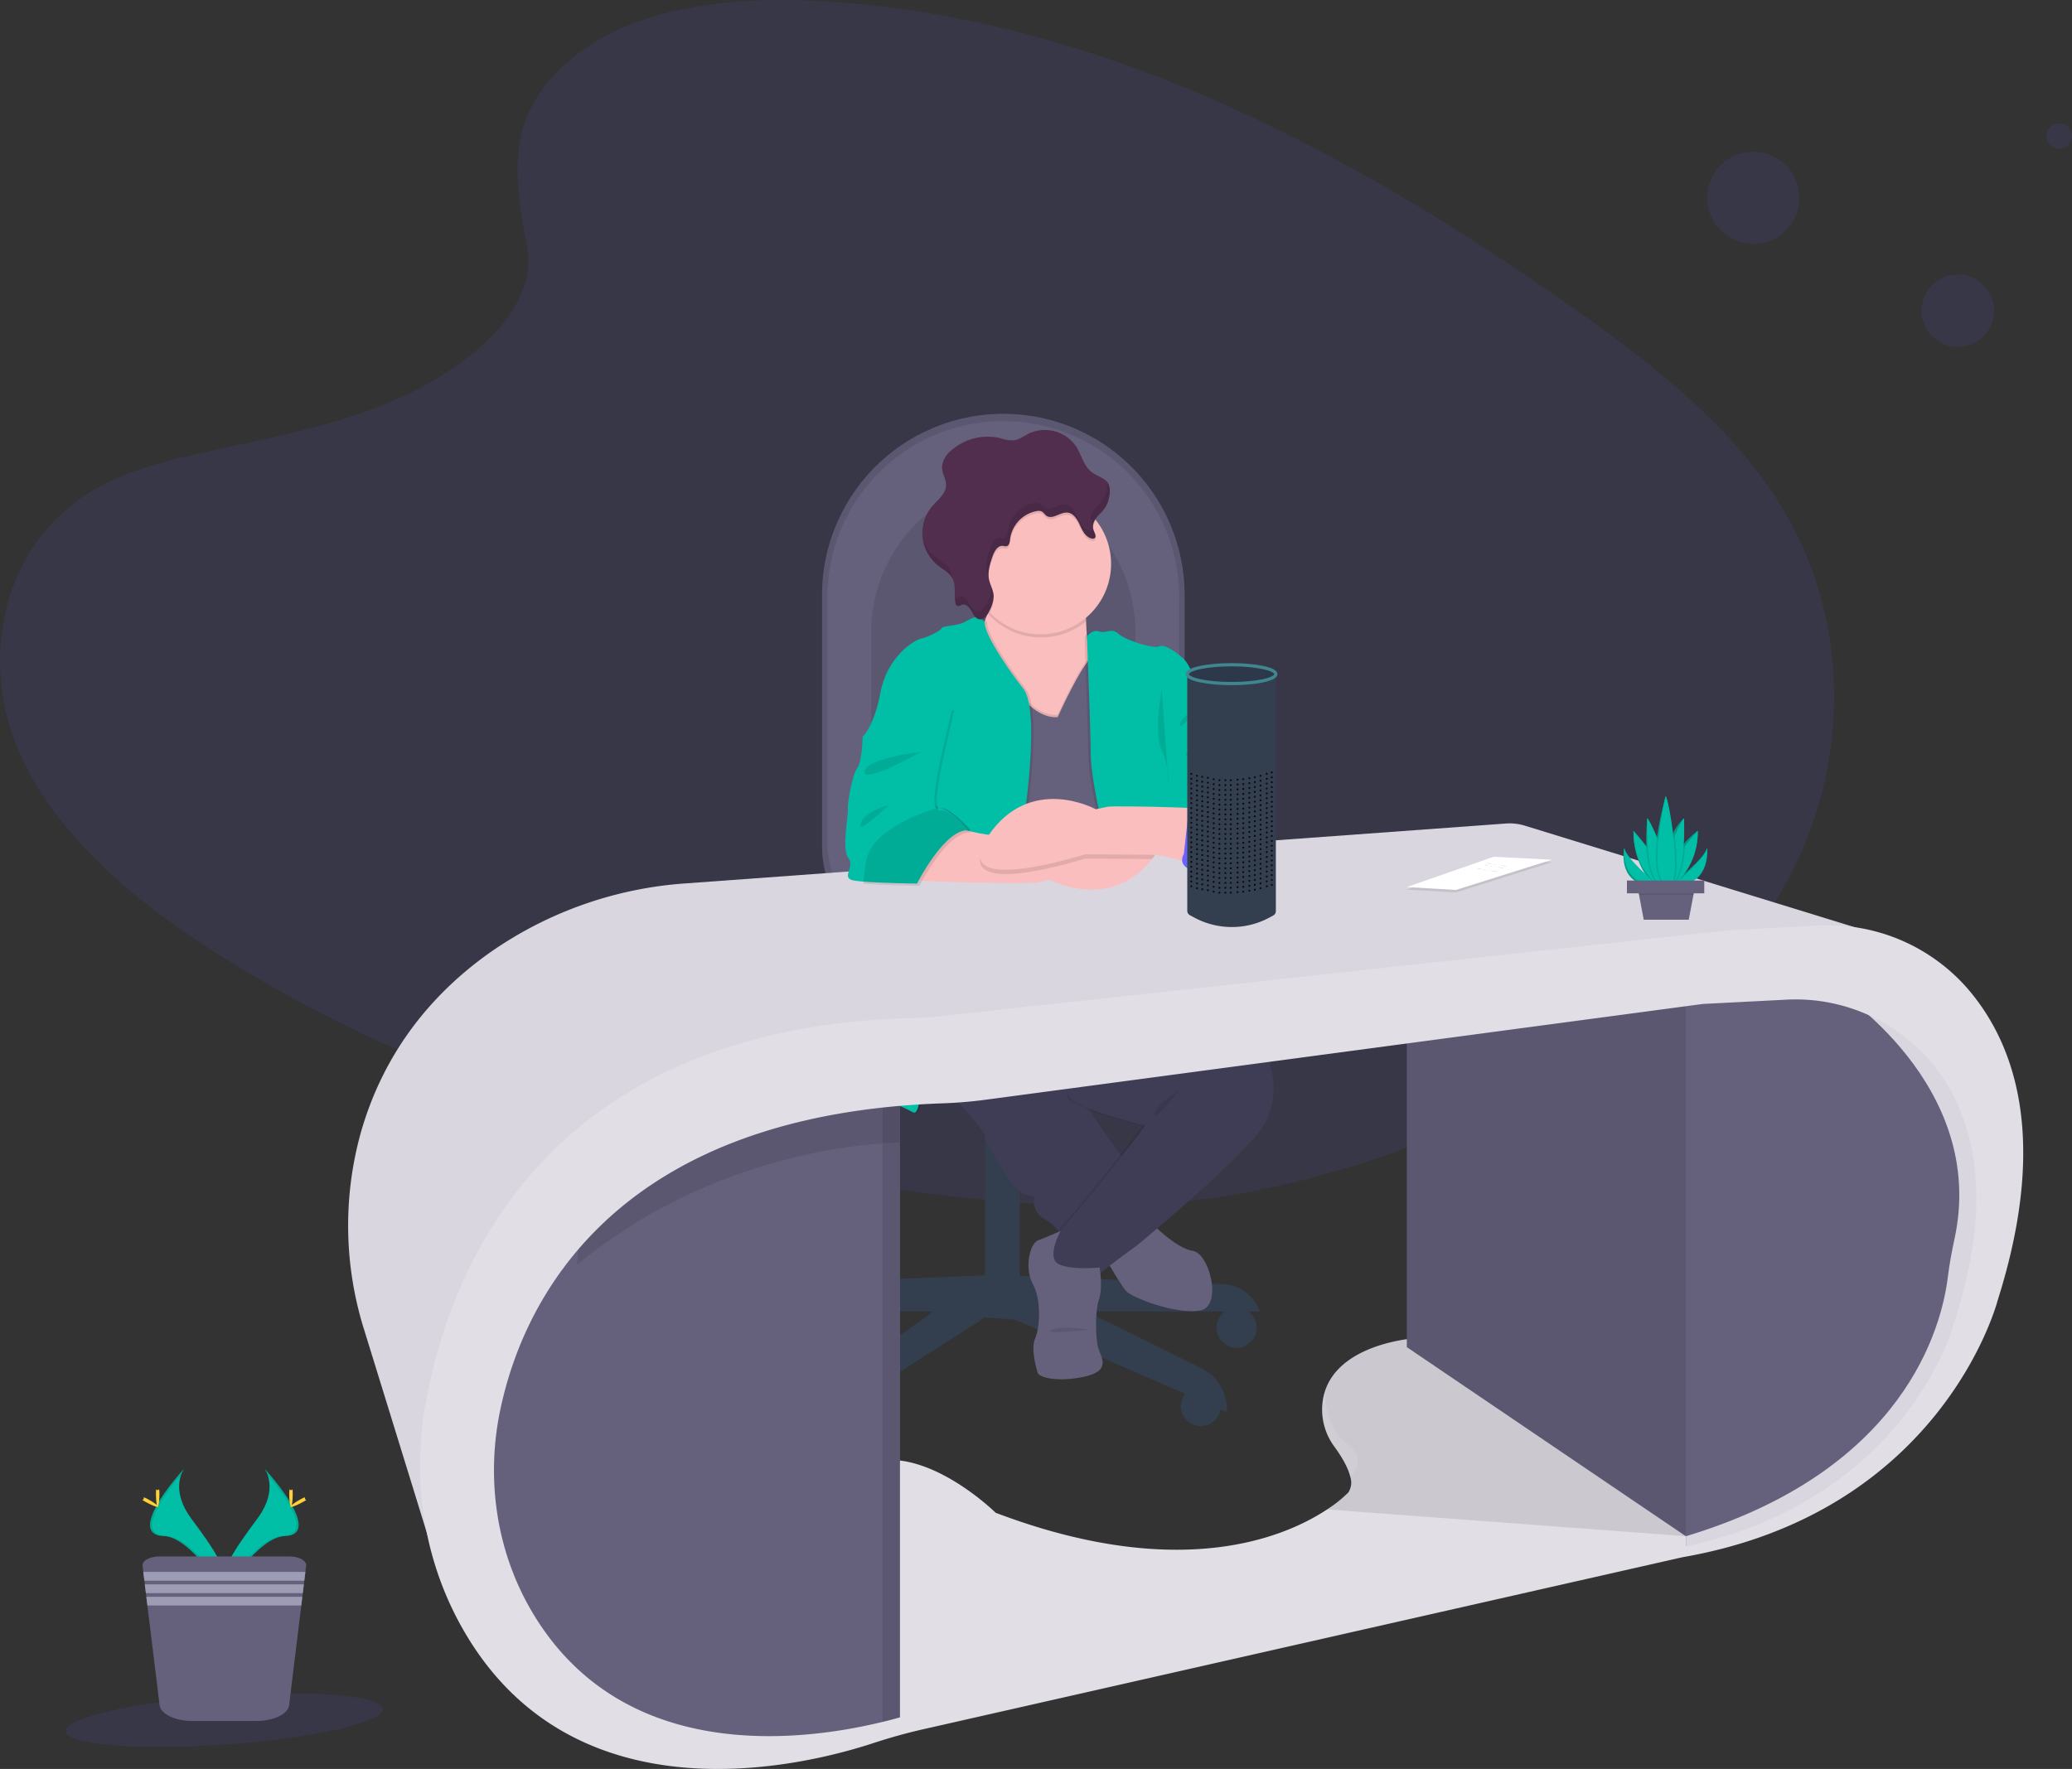 <svg id="login-img-3" xmlns="http://www.w3.org/2000/svg" width="643.973" height="549.937" viewBox="0 0 643.973 549.937">
  <rect x="0" y="0" width="643.973" height="549.937" fill="#333333" stroke="none"/>
  <path id="Path_9909" data-name="Path 9909" d="M289.735,54.368c19.341-17.216,49.7-20.745,77.331-19.374C453.866,39.3,532.223,81.211,600,128.613c24.5,17.156,48.687,35.65,64.618,59.281,32.445,48.1,22.8,114.742-22.281,154.364C627,355.747,608.4,366.1,589.319,375.24c-33.941,16.3-70.564,29.372-109.087,33.107-27.472,2.649-55.282.5-82.589-3.2-76.3-10.362-151.2-33.246-213.97-72.392-27.532-17.169-53.481-38.517-64.83-66.293s-4.085-62.983,24.029-79.424c11.627-6.8,25.525-9.866,39.139-12.753,20.03-4.244,40.39-8.429,58.467-17.057,18.672-8.912,40.781-26.154,37.08-45.88C273.6,90.176,270.413,71.583,289.735,54.368Z" transform="translate(-113.715 -34.727)" fill="#6c63ff" opacity="0.1"/>
  <path id="Path_9910" data-name="Path 9910" d="M499.58,285.365v77.848a34.842,34.842,0,0,0,34.868,34.862H580.93a31.3,31.3,0,0,0,31.319-31.339v-81.37a56.335,56.335,0,0,0-112.67,0Z" transform="translate(-244.084 -100.374)" fill="#65617d"/>
  <path id="Path_9911" data-name="Path 9911" d="M499.58,285.365v77.848a34.842,34.842,0,0,0,34.868,34.862H580.93a31.3,31.3,0,0,0,31.319-31.339v-81.37a56.335,56.335,0,0,0-112.67,0Z" transform="translate(-244.084 -100.374)" opacity="0.1"/>
  <path id="Path_9912" data-name="Path 9912" d="M502.11,287.48v75.537a33.809,33.809,0,0,0,33.829,33.822h45.1a30.366,30.366,0,0,0,30.386-30.379V287.48a54.66,54.66,0,1,0-109.319,0Z" transform="translate(-244.939 -101.655)" fill="#65617d"/>
  <path id="Path_9913" data-name="Path 9913" d="M522.609,309.036V371.86a30.134,30.134,0,0,0,4.562,16.083c4.6,7.284,12.223,12.044,20.864,12.044h33.908c8.237,0,15.454-4.814,19.467-12.044a27.148,27.148,0,0,0,3.37-13.243V309.036c0-25.1-18.394-45.456-41.086-45.456A39.071,39.071,0,0,0,534.647,276.9,47.846,47.846,0,0,0,522.609,309.036Z" transform="translate(-251.864 -112.047)" opacity="0.1"/>
  <circle id="Ellipse_1267" data-name="Ellipse 1267" cx="6.217" cy="6.217" r="6.217" transform="translate(378.118 406.575)" fill="#333f4f"/>
  <circle id="Ellipse_1268" data-name="Ellipse 1268" cx="6.217" cy="6.217" r="6.217" transform="translate(366.994 430.902)" fill="#333f4f"/>
  <circle id="Ellipse_1269" data-name="Ellipse 1269" cx="6.217" cy="6.217" r="6.217" transform="translate(256.066 435.306)" fill="#333f4f"/>
  <circle id="Ellipse_1270" data-name="Ellipse 1270" cx="6.217" cy="6.217" r="6.217" transform="translate(231.282 403.569)" fill="#333f4f"/>
  <rect id="Rectangle_489" data-name="Rectangle 489" width="7.787" height="48.647" transform="translate(307.653 302.99)" fill="#333f4f"/>
  <rect id="Rectangle_490" data-name="Rectangle 490" width="7.787" height="7.879" transform="translate(307.653 343.765)" fill="#333f4f" opacity="0.1"/>
  <rect id="Rectangle_491" data-name="Rectangle 491" width="10.793" height="53.978" transform="translate(316.943 399.59) rotate(180)" fill="#333f4f"/>
  <path id="Path_9914" data-name="Path 9914" d="M468.652,636.2l70.657-2.893v11.349h-82a12.528,12.528,0,0,1,11.342-8.456Z" transform="translate(-229.802 -236.965)" fill="#333f4f"/>
  <path id="Path_9915" data-name="Path 9915" d="M651.813,636.2,581.15,633.31v11.349h82.006a12.528,12.528,0,0,0-11.342-8.456Z" transform="translate(-271.643 -236.965)" fill="#333f4f"/>
  <path id="Path_9916" data-name="Path 9916" d="M558.859,634.486l56.408,27.81a14.276,14.276,0,0,1,7.946,12.812v.841L557.33,647.225l-9.27-.662-54.785,34.981h0a14.289,14.289,0,0,1,5.9-13.567L548.06,633.36Z" transform="translate(-241.91 -236.982)" fill="#333f4f"/>
  <path id="Path_9917" data-name="Path 9917" d="M578.36,492.32v5.244q2.033.079,4.165.079c1.225,0,2.43,0,3.615-.06V492.32Z" transform="translate(-270.701 -189.33)" fill="#333f4f" opacity="0.1"/>
  <ellipse id="Ellipse_1271" data-name="Ellipse 1271" cx="28.73" cy="8.403" rx="28.73" ry="8.403" transform="translate(283.094 289.662)" fill="#333f4f"/>
  <path id="Path_9918" data-name="Path 9918" d="M541.64,480.589a3.417,3.417,0,0,0,1.225,2.43,7.7,7.7,0,0,0,.914.755c4.277,3.059,14.567,5.218,26.585,5.218s22.393-2.178,26.651-5.264a6.468,6.468,0,0,0,.609-.477A3.615,3.615,0,0,0,599.1,480.6c0-4.635-12.859-8.4-28.737-8.4S541.64,475.948,541.64,480.589Z" transform="translate(-258.294 -182.532)" fill="#333f4f"/>
  <path id="Path_9919" data-name="Path 9919" d="M541.64,480.589a3.417,3.417,0,0,0,1.225,2.43,7.7,7.7,0,0,0,.914.755c4.277,3.059,14.567,5.218,26.585,5.218s22.393-2.178,26.651-5.264a6.468,6.468,0,0,0,.609-.477A3.615,3.615,0,0,0,599.1,480.6c0-4.635-12.859-8.4-28.737-8.4S541.64,475.948,541.64,480.589Z" transform="translate(-258.294 -182.532)" fill="#333f4f" opacity="0.1"/>
  <path id="Path_9920" data-name="Path 9920" d="M541.27,480.589a3.41,3.41,0,0,0,1.225,2.43c3.662-.907,6.191-1.669,6.191-1.669s25.32,1.417,48.568,1.9a3.609,3.609,0,0,0,1.477-2.649c0-4.635-12.859-8.4-28.737-8.4S541.27,475.948,541.27,480.589Z" transform="translate(-258.169 -182.532)" fill="#333f4f" opacity="0.1"/>
  <path id="Path_9921" data-name="Path 9921" d="M511.27,458.65a33.769,33.769,0,0,0,27.763,14.488h45.1a30.359,30.359,0,0,0,25.9-14.488Z" transform="translate(-248.034 -177.954)" fill="#333f4f" opacity="0.1"/>
  <path id="Path_9922" data-name="Path 9922" d="M541.64,480.589a3.417,3.417,0,0,0,1.225,2.43,7.7,7.7,0,0,0,.914.755,432.8,432.8,0,0,0,53.236-.046,6.467,6.467,0,0,0,.609-.477A3.615,3.615,0,0,0,599.1,480.6c0-4.635-12.859-8.4-28.737-8.4S541.64,475.948,541.64,480.589Z" transform="translate(-258.294 -182.532)" fill="#333f4f" opacity="0.1"/>
  <path id="Path_9923" data-name="Path 9923" d="M498.745,475.919a435.337,435.337,0,0,0,109.107,0,7.634,7.634,0,0,0,7.668-7.634h0a7.634,7.634,0,0,0-7.635-7.634H498.745a7.634,7.634,0,0,0-7.634,7.634h0a7.634,7.634,0,0,0,7.634,7.634Z" transform="translate(-241.222 -178.63)" fill="#333f4f"/>
  <path id="Path_9924" data-name="Path 9924" d="M645.611,609.29s7.529,7.707,12.667,8.442,9.363,17.255,2.2,18.54-20.93-3.854-22.95-6.059-9.363-15.229-9.363-15.229Z" transform="translate(-287.529 -228.849)" fill="#65617d"/>
  <path id="Path_9925" data-name="Path 9925" d="M574.146,481.249s18.361,35.06,18.725,39.834,15.971,25,15.971,25l-19.46,24.565s-2.569-6.244-6.972-8.449-3.49-7.158-3.49-7.158-4.589,0-7.893-5.509-7.343-11.011-7.343-13.382S539.45,508.8,539.45,508.8l1.834-26.618,4.959-8.442Z" transform="translate(-257.554 -183.052)" fill="#3f3d56"/>
  <path id="Path_9926" data-name="Path 9926" d="M644.008,483.633l.159.139c2.225,1.986,27.194,24.115,27.194,24.638s8.992,15.421-2.2,28.273-36.9,33.961-36.9,33.961-11.2,8.078-12.667,9.733-23.678,0-10.462-15.057,25.7-31.942,25.7-31.942-22.029-5.3-23.493-8.992,29-49.568,29-49.568Z" transform="translate(-279.683 -183.417)" opacity="0.1"/>
  <path id="Path_9927" data-name="Path 9927" d="M632.832,483.633l.159.139c2.225,1.986,27.194,24.115,27.194,24.638s8.992,15.421-2.2,28.273-36.9,33.961-36.9,33.961-11.2,8.078-12.667,9.733-23.685,0-10.462-15.057,25.7-31.942,25.7-31.942-22.029-5.3-23.5-8.992-30.458-48.654-30.458-48.654l59.48-.914Z" transform="translate(-267.771 -183.417)" fill="#3f3d56"/>
  <path id="Path_9928" data-name="Path 9928" d="M569.12,327.056l2.2,20.01s22.579,9,23.135,8.813,15.05-13.243,12.667-21.851a76.68,76.68,0,0,1-1.986-15.229c-.238-4.906-.205-8.641-.205-8.641s-32.862-11.753-29.922-3.675c1.066,2.933.583,6.449-.464,9.733A45.333,45.333,0,0,1,569.12,327.056Z" transform="translate(-267.579 -125.585)" fill="#fbbebe"/>
  <path id="Path_9929" data-name="Path 9929" d="M577.29,316.19c.2.232.4.45.609.662a22.016,22.016,0,0,0,29.982,1.907c-.252-4.86-.205-8.641-.205-8.641s-32.862-11.753-29.922-3.675C578.82,309.39,578.336,312.906,577.29,316.19Z" transform="translate(-270.339 -125.571)" opacity="0.1"/>
  <path id="Path_9930" data-name="Path 9930" d="M569.12,288.439a21.89,21.89,0,1,0,6.41-15.618A22.023,22.023,0,0,0,569.12,288.439Z" transform="translate(-267.578 -113.003)" fill="#fbbebe"/>
  <path id="Path_9931" data-name="Path 9931" d="M596.01,360.583s8.608-19.123,11.568-19.123,7.535,98.917,7.535,98.917l-44.972.7L568.3,389.147l9.171-46.005S585.727,361.291,596.01,360.583Z" transform="translate(-267.302 -138.36)" opacity="0.1"/>
  <path id="Path_9932" data-name="Path 9932" d="M593.858,362.8s8.608-19.123,11.568-19.123,7.535,98.91,7.535,98.91l-51.031.775,4.218-52,9.184-46.039S583.575,363.511,593.858,362.8Z" transform="translate(-265.15 -139.11)" opacity="0.1"/>
  <path id="Path_9933" data-name="Path 9933" d="M593.858,361.693s8.608-19.123,11.568-19.123,7.535,98.943,7.535,98.943l-51.031.775,4.218-52,9.184-46.039S583.575,362.4,593.858,361.693Z" transform="translate(-265.15 -138.735)" fill="#65617d"/>
  <path id="Path_9934" data-name="Path 9934" d="M622.79,332.625s1.543-2.258,3.748-1.523,3.854-1.285,6.059.735,11.011,4.774,12.667,3.854,7.522,3.125,8.813,5.509,5.5,8.813,5.5,8.813,3.675,4.4,3.125,6.794,1.285,5.138,3.483,6.237,6.621,12.117,6.621,12.117-1.2,14.739,3.754,17.3,1.285,13.772,1.285,13.772l-23.413-5.555-6.621-15.057s2.569,44.065,5.688,48.1,3.489,6.621,3.489,6.621-12.117,2.569-14.686,4.767-9.363-.55-9.363-.55L626.319,386s-2.384-11.018-2.384-16.706S622.79,332.625,622.79,332.625Z" transform="translate(-285.712 -134.795)" opacity="0.1"/>
  <path id="Path_9935" data-name="Path 9935" d="M623.9,332.625s1.543-2.258,3.748-1.523,3.854-1.285,6.059.735,11.011,4.774,12.667,3.854,7.522,3.125,8.806,5.509,5.509,8.813,5.509,8.813,3.675,4.4,3.125,6.794,1.285,5.138,3.483,6.237,6.621,12.117,6.621,12.117-1.185,14.733,3.774,17.3c1.238.662,1.94,2.073,2.291,3.86a11.534,11.534,0,0,1-11.806,13.547L655.6,404.652l-6.621-19.03s2.569,44.065,5.688,48.1,3.489,6.621,3.489,6.621-12.117,2.569-14.686,4.767-9.363-.55-9.363-.55L627.482,386s-2.384-11.018-2.384-16.706S623.9,332.625,623.9,332.625Z" transform="translate(-286.087 -134.795)" fill="#00bfa6"/>
  <path id="Path_9936" data-name="Path 9936" d="M680.021,381.66s-2.2,6.059-8.263,5.509S680.021,381.66,680.021,381.66Z" transform="translate(-301.751 -151.942)" opacity="0.1"/>
  <path id="Path_9937" data-name="Path 9937" d="M673.225,367.8s-4.039.735-5.509,4.218S673.225,367.8,673.225,367.8Z" transform="translate(-300.822 -147.259)" opacity="0.1"/>
  <path id="Path_9938" data-name="Path 9938" d="M658.416,358.37c0,.735-2.576,13.587,0,18.911a26.471,26.471,0,0,1,2.2,11.568Z" transform="translate(-297.362 -144.073)" opacity="0.1"/>
  <path id="Path_9939" data-name="Path 9939" d="M557.734,326.046s-1.437-1.688-2.907-1.5-2.384,1.1-4.224,1.834-6.237.92-6.237,1.47-3.86,2.755-6.429,3.311-10.647,6.059-12.667,16.706-5.509,13.766-5.509,13.766l19.46,9.561s-15.05,63.883-16.885,68.472-1.986,31.783-1.986,31.783,11.919,5.3,15.05,6.972,1.834-15.785,8.263-25.883,13.766-24.784,13.766-24.784l11.164-31.4s7.164-41.854,1.106-49.568S557.184,328.814,557.734,326.046Z" transform="translate(-250.902 -132.639)" opacity="0.1"/>
  <path id="Path_9940" data-name="Path 9940" d="M556.637,326.046s-1.437-1.688-2.907-1.5-2.384,1.1-4.224,1.834-6.237.92-6.237,1.47-3.854,2.755-6.429,3.311-10.66,6.052-12.647,16.7-5.5,13.766-5.5,13.766L538.1,371.19s-15.05,63.883-16.885,68.472-1.986,31.783-1.986,31.783,11.919,5.3,15.05,6.972,1.834-15.852,8.257-25.923S556.3,427.711,556.3,427.711l11.2-31.359s7.164-41.854,1.106-49.568S556.088,328.814,556.637,326.046Z" transform="translate(-250.54 -132.639)" fill="#00bfa6"/>
  <path id="Path_9941" data-name="Path 9941" d="M514.44,421.117c.543.086,1.238.172,2.039.245,5.88.536,17.421.662,17.421.662s8.608-17.077,15.971-16.553c0,0-6.794-7.707-9.541-6.787-.464.152-.755-.185-.894-.848-.735-3.311,1.808-14.567,1.808-14.567l3.49-15.229-20.2,4.953c-1.834.371-7.529,3.311-7.529,3.311s-.179,7.893-1.649,9.733-3.119,10.647-2.94,12.845-2.019,12.488.185,15.229S509.884,420.382,514.44,421.117Z" transform="translate(-248.151 -147.34)" opacity="0.1"/>
  <path id="Path_9942" data-name="Path 9942" d="M618.554,624s1.106,6.059-.179,9.932-1.106,12.3-.185,15.229,4.039,6.972-4.4,8.806-14.137.185-14.507-1.285-2.2-7.343-.735-10.647,1.986-11.919-.735-16.891-.914-12.667,1.655-13.58,6.979-2.94,6.979-2.94-4.774,8.608-.371,10.468S618.554,624,618.554,624Z" transform="translate(-276.814 -229.974)" fill="#65617d"/>
  <path id="Path_9943" data-name="Path 9943" d="M569.113,288.447a21.891,21.891,0,0,0,6.019,15.123.774.774,0,0,0,.053-.106,9.641,9.641,0,0,0,1.225-4.377c-.06-1.847-1.126-3.516-1.47-5.343-.43-2.3.324-4.635,1.066-6.873.543-1.629,1.6-3.609,3.311-3.41a3.814,3.814,0,0,0,1.013.119c.907-.139,1.093-1.324,1.2-2.238a10.164,10.164,0,0,1,8.3-8.714,2.569,2.569,0,0,1,1.45.1c.662.285.987.973,1.563,1.371,1.861,1.291,4.231-1.179,6.5-.987,1.927.159,3.1,2.125,3.893,3.887s1.781,3.768,3.668,4.178a1.159,1.159,0,0,0,.894-.1c.583-.43.179-1.324-.119-1.986a4.052,4.052,0,0,1,.662-4.377A22.023,22.023,0,0,0,569.1,288.46Z" transform="translate(-267.572 -113.011)" opacity="0.1"/>
  <path id="Path_9944" data-name="Path 9944" d="M600.069,268.264c.3.662.708,1.576.113,1.986a1.112,1.112,0,0,1-.887.1c-1.887-.4-2.88-2.417-3.675-4.178s-1.986-3.728-3.887-3.887c-2.265-.192-4.635,2.278-6.5.987-.569-.4-.92-1.086-1.556-1.371a2.569,2.569,0,0,0-1.45-.093,10.164,10.164,0,0,0-8.3,8.707c-.093.907-.285,2.1-1.192,2.238a3.786,3.786,0,0,1-1.013-.119c-1.708-.2-2.754,1.775-3.311,3.4-.742,2.231-1.5,4.575-1.066,6.88.344,1.827,1.41,3.5,1.47,5.35a10.136,10.136,0,0,1-1.225,4.37c-.629,1.391-1.669,3.019-3.178,2.821-1.245-.159-1.927-1.477-2.523-2.582s-1.669-2.284-2.874-1.94c-.543.159-1.1.616-1.589.338a1.159,1.159,0,0,1-.464-.8c-.589-2.562.258-5.449-.993-7.767-.96-1.781-2.907-2.748-4.489-4.013a12.859,12.859,0,0,1-1.741-18.407c1.7-1.986,4.132-3.734,4.271-6.337.1-1.986-1.238-3.807-1.251-5.794a6.982,6.982,0,0,1,2.649-4.973,17.1,17.1,0,0,1,15.375-4.052,12.265,12.265,0,0,0,4.3.7c1.688-.212,3.092-1.324,4.635-2.106a11.786,11.786,0,0,1,14.706,3.973c1.735,2.708,2.417,6.237,5.012,8.138,1.7,1.245,4.152,1.715,5.092,3.6a6.439,6.439,0,0,1,.232,3.734,8.74,8.74,0,0,1-2.794,5.35C600.367,264.159,599.01,265.874,600.069,268.264Z" transform="translate(-259.985 -102.932)" fill="#512e4e"/>
  <g id="Group_3305" data-name="Group 3305" transform="translate(286.855 145.951)" opacity="0.1">
    <path id="Path_9945" data-name="Path 9945" d="M556.371,256.68a9.791,9.791,0,0,1-.391-1.53A9.6,9.6,0,0,1,556.371,256.68Z" transform="translate(-549.994 -255.15)"/>
    <path id="Path_9946" data-name="Path 9946" d="M626.393,274.993a5.961,5.961,0,0,0-.364-.98c-1.059-2.4.3-4.105,1.88-5.708a8.76,8.76,0,0,0,2.788-5.35,13.235,13.235,0,0,0,.159-1.7,3.627,3.627,0,0,1,.344.53,6.439,6.439,0,0,1,.232,3.734,8.74,8.74,0,0,1-2.794,5.35C627.432,272.112,626.359,273.4,626.393,274.993Z" transform="translate(-573.534 -257.214)"/>
    <path id="Path_9947" data-name="Path 9947" d="M563.446,313.158c1.205-.351,2.278.841,2.874,1.94s1.278,2.423,2.523,2.582c1.51.192,2.549-1.437,3.178-2.821a10.02,10.02,0,0,0,1.225-4.37,5.166,5.166,0,0,0-.053-.55,9.93,9.93,0,0,1,.788,3.119,10.136,10.136,0,0,1-1.225,4.37c-.629,1.391-1.669,3.019-3.178,2.821-1.245-.159-1.927-1.477-2.523-2.582s-1.669-2.284-2.874-1.94c-.543.159-1.1.616-1.589.338a1.159,1.159,0,0,1-.463-.8,10.181,10.181,0,0,1-.219-1.748C562.387,313.727,562.93,313.29,563.446,313.158Z" transform="translate(-551.998 -273.661)"/>
    <path id="Path_9948" data-name="Path 9948" d="M550.853,293.617c1.583,1.265,3.536,2.231,4.5,4.013a6.37,6.37,0,0,1,.662,2.483c-.973-1.722-2.88-2.682-4.436-3.926a12.971,12.971,0,0,1-4.635-7.846A12.886,12.886,0,0,0,550.853,293.617Z" transform="translate(-546.94 -266.364)"/>
    <path id="Path_9949" data-name="Path 9949" d="M577.441,294.15a14.406,14.406,0,0,1-.7-2.265c-.43-2.3.324-4.635,1.066-6.88.543-1.629,1.6-3.6,3.311-3.4a3.813,3.813,0,0,0,1.013.119c.907-.139,1.1-1.324,1.192-2.245a10.177,10.177,0,0,1,8.3-8.7,2.51,2.51,0,0,1,1.45.093c.662.285.987.973,1.556,1.371,1.867,1.324,4.238-1.179,6.5-.987,1.92.159,3.1,2.125,3.893,3.887s1.788,3.768,3.668,4.178a1.112,1.112,0,0,0,.887-.1.715.715,0,0,0,.291-.55,4.339,4.339,0,0,0,.331,1.119c.3.662.709,1.576.113,1.986a1.112,1.112,0,0,1-.887.1c-1.887-.4-2.88-2.417-3.675-4.178s-1.986-3.728-3.887-3.887c-2.264-.192-4.635,2.278-6.5.987-.569-.4-.92-1.086-1.556-1.371a2.569,2.569,0,0,0-1.45-.093,10.164,10.164,0,0,0-8.3,8.707c-.093.907-.285,2.1-1.192,2.238a3.787,3.787,0,0,1-1.013-.119c-1.708-.2-2.755,1.775-3.311,3.4C577.838,289.707,577.13,291.945,577.441,294.15Z" transform="translate(-556.968 -260.407)"/>
  </g>
  <path id="Path_9950" data-name="Path 9950" d="M519,436.566c5.88.536,17.421.662,17.421.662s8.608-17.077,15.971-16.553c0,0-6.794-7.707-9.541-6.787-.464.152-.755-.185-.894-.848-7.191,2.2-20.9,7.568-22.241,17C519.331,432.606,519.1,434.752,519,436.566Z" transform="translate(-250.645 -162.544)" opacity="0.1"/>
  <path id="Path_9951" data-name="Path 9951" d="M517.85,436.566c5.88.536,17.421.662,17.421.662s8.608-17.077,15.971-16.553c0,0-6.787-7.707-9.541-6.787-.464.152-.748-.185-.894-.848-7.191,2.2-20.9,7.568-22.241,17C518.208,432.606,517.982,434.752,517.85,436.566Z" transform="translate(-250.257 -162.544)" fill="#6c63ff"/>
  <path id="Path_9952" data-name="Path 9952" d="M585.884,521.508s-16.553-4.039-19.089-1.834S585.884,521.508,585.884,521.508Z" transform="translate(-266.723 -198.349)" opacity="0.1"/>
  <path id="Path_9953" data-name="Path 9953" d="M663.3,546.63s-6.972,4.039-7.707,7.343S663.3,546.63,663.3,546.63Z" transform="translate(-296.781 -207.679)" opacity="0.1"/>
  <path id="Path_9954" data-name="Path 9954" d="M618.859,658.684s-9.548-1.47-11.991.119S618.859,658.684,618.859,658.684Z" transform="translate(-280.238 -245.328)" opacity="0.1"/>
  <path id="Path_9955" data-name="Path 9955" d="M481.07,788.5s37-1.986,46.019-7.284,21.784-5.3,21.851-5.3l147.326-32.14,61.248-14.567,10.925-1.437-36.087-41.291-1.1-.477L678.056,663s-23.837,1.324-28.545,16.858a18.653,18.653,0,0,0-.662,3.35A19.421,19.421,0,0,0,652.61,696.8c1.88,2.576,4.191,6.217,4.92,9.435a5.581,5.581,0,0,1-.662,4.767,38.861,38.861,0,0,1-6.542,5.224c-12.971,8.608-45.76,22.791-103.042,1.066,0,0-24.5-24.168-43.039-13.9S481.07,788.5,481.07,788.5Z" transform="translate(-237.83 -246.996)" fill="#e1dee5"/>
  <path id="Path_9956" data-name="Path 9956" d="M743.063,706.264a5.581,5.581,0,0,1-.662,4.767,38.864,38.864,0,0,1-6.542,5.224l111.517,8.323-30.564-38.57L763.616,663s-23.837,1.324-28.545,16.858a18.653,18.653,0,0,0-.662,3.35A19.421,19.421,0,0,0,738.17,696.8C740.024,699.418,742.335,703.046,743.063,706.264Z" transform="translate(-323.39 -246.996)" opacity="0.1"/>
  <path id="Path_9957" data-name="Path 9957" d="M751.735,464.31,660.36,466.3V575.675l86.74,58.8,20.857-19.2-4.3-63.565,4.3-59.261Z" transform="translate(-223.113 -156.87)" fill="#65617d"/>
  <path id="Path_9958" data-name="Path 9958" d="M749.525,454.876,642.842,422.028a16.023,16.023,0,0,0-5.959-.662L382.025,439.972a120.324,120.324,0,0,0-60.692,21.407c-16.494,11.634-32.829,29.492-40.39,56.527a107.929,107.929,0,0,0,1.145,60.791l22.48,72.835S287.684,493.28,456.2,485.335Z" transform="translate(-168.926 -165.341)" fill="#d9d6df"/>
  <path id="Path_9959" data-name="Path 9959" d="M738.13,705.444c1.88,2.576,4.191,6.217,4.92,9.435,2.887-3.344,3.509-7.118-.662-10.131-5.224-3.8-6.966-10.4-7.356-16.249a18.66,18.66,0,0,0-.662,3.35A19.421,19.421,0,0,0,738.13,705.444Z" transform="translate(-323.376 -255.611)" fill="#fff" opacity="0.1"/>
  <path id="Path_9960" data-name="Path 9960" d="M336.07,671.57l12.581,42.708,28.472,27.81,35.755,7.284,55.62-9.932V541.79s-9.6-6.29-10.594-6.29-27.81,4.3-27.81,4.3l-60.718,43.549-2.516,1.808-27.148,40.391Z" transform="translate(-188.84 -203.919)" fill="#65617d"/>
  <path id="Path_9961" data-name="Path 9961" d="M419.623,497.81V703.735l-5.363.96V497.81Z" transform="translate(-139.966 -168.188)" fill="#65617d"/>
  <path id="Path_9962" data-name="Path 9962" d="M751.735,464.31,660.36,466.3V575.675l86.74,58.8,20.857-19.2-4.3-63.565,4.3-59.261Z" transform="translate(-223.113 -156.87)" opacity="0.1"/>
  <path id="Path_9963" data-name="Path 9963" d="M419.623,497.81V703.735l-5.363.96V497.81Z" transform="translate(-139.966 -168.188)" opacity="0.1"/>
  <path id="Path_9964" data-name="Path 9964" d="M384.57,597.105c39.728-32.643,83.893-37.444,100.314-38.04V541.79s-9.6-6.29-10.594-6.29-27.81,4.3-27.81,4.3l-60.718,43.549Z" transform="translate(-205.226 -203.919)" opacity="0.1"/>
  <path id="Path_9965" data-name="Path 9965" d="M1002.073,562.822s-4.1,10.833-8.5,23.446c-3.893,11.21-8.025,23.837-9.714,31.511a22.987,22.987,0,0,1-4.675,8.919c-10.72,13.607-35.424,26.79-39.689,31.471-5.2,5.708-34.431,9.82-34.431,9.82V492.33l19.533-6.29h24.83l32.114,14.567,16.553,24.5Z" transform="translate(-381.083 -187.208)" fill="#65617d"/>
  <path id="Path_9966" data-name="Path 9966" d="M536.963,437.4c1.285,1.563,40.3,1.927,42.317,1.47l3.668-.828s18.831,10.137,31.783-6.449c.556-.708,1.1-1.463,1.629-2.271,12.945-19.732-30.2-5.3-30.2-5.3s-16.52.093-20.745.093h-.437c-4.39-.179-13.143-2.841-13.143-2.841S535.685,435.84,536.963,437.4Z" transform="translate(-256.69 -164.533)" fill="#fbbebe"/>
  <path id="Path_9967" data-name="Path 9967" d="M606.349,431.45s16.52.093,20.745.139h.1c.556-.708,1.1-1.463,1.629-2.271,12.945-19.732-30.2-5.3-30.2-5.3s-16.52.093-20.745.093h-.437c-.417.543-.828,1.112-1.232,1.715C563.038,445.388,606.349,431.45,606.349,431.45Z" transform="translate(-269.131 -164.533)" opacity="0.1"/>
  <path id="Path_9968" data-name="Path 9968" d="M640.63,430.2s-9.33-2.953-13.554-3-20.745-.132-20.745-.132-43.3,13.9-30.141-5.661,33.511-8.35,33.511-8.35l3.675-.788c2.026-.437,41.053.364,42.3,1.94S640.63,430.2,640.63,430.2Z" transform="translate(-269.127 -161.469)" fill="#fbbebe"/>
  <path id="Path_9969" data-name="Path 9969" d="M692.033,416.545s-.265,12.733-9.091,13.461c-18.54,1.516-13.825-5.648-13.825-5.648l1.6-14.262,8.734-7.906s3.834,1.761,4.33,1.463S692.033,416.545,692.033,416.545Z" transform="translate(-301.183 -158.878)" fill="#6c63ff"/>
  <path id="Path_9970" data-name="Path 9970" d="M513.323,421.117c.543.086,1.238.172,2.039.245,5.88.536,17.421.662,17.421.662s8.608-17.077,15.971-16.553c0,0-6.787-7.707-9.541-6.787-.464.152-.748-.185-.894-.848-.728-3.311,1.808-14.567,1.808-14.567l3.49-15.229-20.209,4.979c-1.834.371-7.522,3.311-7.522,3.311s-.185,7.893-1.655,9.733-3.119,10.647-2.94,12.845-2.019,12.488.185,15.229S508.734,420.382,513.323,421.117Z" transform="translate(-247.769 -147.34)" fill="#00bfa6"/>
  <path id="Path_9971" data-name="Path 9971" d="M537.1,387.76s-16.885,1.834-17.62,6.059S537.1,387.76,537.1,387.76Z" transform="translate(-250.8 -154.003)" opacity="0.1"/>
  <path id="Path_9972" data-name="Path 9972" d="M526.3,412.71c-1.1.371-7.522,2.02-8.806,5.88S526.3,412.71,526.3,412.71Z" transform="translate(-250.098 -162.432)" opacity="0.1"/>
  <path id="Path_9973" data-name="Path 9973" d="M519,437.6c5.88.536,17.421.662,17.421.662s8.608-17.077,15.971-16.553c0,0-6.794-7.707-9.541-6.787-.464.152-.755-.185-.894-.848-7.191,2.2-20.9,7.568-22.241,17C519.331,433.636,519.1,435.782,519,437.6Z" transform="translate(-250.645 -162.892)" opacity="0.1"/>
  <path id="Path_9974" data-name="Path 9974" d="M698.532,351.32v73.451c0,1.265-.662,1.443-1.781,2.059a24.615,24.615,0,0,1-23.923-.079c-1.132-.6-1.828-.8-1.828-2.079v-72.9S685,357.438,698.532,351.32Z" transform="translate(-302 -141.691)" fill="#333f4f"/>
  <ellipse id="Ellipse_1272" data-name="Ellipse 1272" cx="13.766" cy="2.927" rx="13.766" ry="2.927" transform="translate(369 206.656)" fill="#2d394a" stroke="#40868e" stroke-miterlimit="10" stroke-width="1"/>
  <g id="Group_3306" data-name="Group 3306" transform="translate(369.94 239.822)" opacity="0.8">
    <circle id="Ellipse_1273" data-name="Ellipse 1273" cx="0.311" cy="0.311" r="0.311" transform="translate(25.022)"/>
    <circle id="Ellipse_1274" data-name="Ellipse 1274" cx="0.311" cy="0.311" r="0.311" transform="translate(23.46 0.437)"/>
    <circle id="Ellipse_1275" data-name="Ellipse 1275" cx="0.311" cy="0.311" r="0.311" transform="translate(21.52 1.053)"/>
    <circle id="Ellipse_1276" data-name="Ellipse 1276" cx="0.311" cy="0.311" r="0.311" transform="translate(18.043 1.801)"/>
    <circle id="Ellipse_1277" data-name="Ellipse 1277" cx="0.311" cy="0.311" r="0.311" transform="translate(14.382 2.245)"/>
    <circle id="Ellipse_1278" data-name="Ellipse 1278" cx="0.311" cy="0.311" r="0.311" transform="translate(10.594 2.423)"/>
    <circle id="Ellipse_1279" data-name="Ellipse 1279" cx="0.311" cy="0.311" r="0.311" transform="translate(5.145 1.675)"/>
    <circle id="Ellipse_1280" data-name="Ellipse 1280" cx="0.311" cy="0.311" r="0.311" transform="translate(6.952 2.112)"/>
    <circle id="Ellipse_1281" data-name="Ellipse 1281" cx="0.311" cy="0.311" r="0.311" transform="translate(1.781 1.053)"/>
    <circle id="Ellipse_1282" data-name="Ellipse 1282" cx="0.311" cy="0.311" r="0.311" transform="translate(3.403 1.364)"/>
    <circle id="Ellipse_1283" data-name="Ellipse 1283" cx="0.311" cy="0.311" r="0.311" transform="translate(0 0.437)"/>
    <circle id="Ellipse_1284" data-name="Ellipse 1284" cx="0.311" cy="0.311" r="0.311" transform="translate(19.745 1.496)"/>
    <circle id="Ellipse_1285" data-name="Ellipse 1285" cx="0.311" cy="0.311" r="0.311" transform="translate(16.163 2.112)"/>
    <circle id="Ellipse_1286" data-name="Ellipse 1286" cx="0.311" cy="0.311" r="0.311" transform="translate(12.276 2.423)"/>
    <circle id="Ellipse_1287" data-name="Ellipse 1287" cx="0.311" cy="0.311" r="0.311" transform="translate(8.734 2.423)"/>
  </g>
  <g id="Group_3307" data-name="Group 3307" transform="translate(369.94 241.339)" opacity="0.8">
    <circle id="Ellipse_1288" data-name="Ellipse 1288" cx="0.311" cy="0.311" r="0.311" transform="translate(25.022)"/>
    <circle id="Ellipse_1289" data-name="Ellipse 1289" cx="0.311" cy="0.311" r="0.311" transform="translate(23.46 0.444)"/>
    <circle id="Ellipse_1290" data-name="Ellipse 1290" cx="0.311" cy="0.311" r="0.311" transform="translate(21.52 1.059)"/>
    <circle id="Ellipse_1291" data-name="Ellipse 1291" cx="0.311" cy="0.311" r="0.311" transform="translate(18.043 1.808)"/>
    <circle id="Ellipse_1292" data-name="Ellipse 1292" cx="0.311" cy="0.311" r="0.311" transform="translate(14.382 2.251)"/>
    <circle id="Ellipse_1293" data-name="Ellipse 1293" cx="0.311" cy="0.311" r="0.311" transform="translate(10.594 2.423)"/>
    <circle id="Ellipse_1294" data-name="Ellipse 1294" cx="0.311" cy="0.311" r="0.311" transform="translate(5.145 1.675)"/>
    <circle id="Ellipse_1295" data-name="Ellipse 1295" cx="0.311" cy="0.311" r="0.311" transform="translate(6.952 2.119)"/>
    <circle id="Ellipse_1296" data-name="Ellipse 1296" cx="0.311" cy="0.311" r="0.311" transform="translate(1.781 1.059)"/>
    <circle id="Ellipse_1297" data-name="Ellipse 1297" cx="0.311" cy="0.311" r="0.311" transform="translate(3.403 1.371)"/>
    <circle id="Ellipse_1298" data-name="Ellipse 1298" cx="0.311" cy="0.311" r="0.311" transform="translate(0 0.444)"/>
    <circle id="Ellipse_1299" data-name="Ellipse 1299" cx="0.311" cy="0.311" r="0.311" transform="translate(19.745 1.496)"/>
    <circle id="Ellipse_1300" data-name="Ellipse 1300" cx="0.311" cy="0.311" r="0.311" transform="translate(16.163 2.119)"/>
    <circle id="Ellipse_1301" data-name="Ellipse 1301" cx="0.311" cy="0.311" r="0.311" transform="translate(12.276 2.423)"/>
    <circle id="Ellipse_1302" data-name="Ellipse 1302" cx="0.311" cy="0.311" r="0.311" transform="translate(8.734 2.423)"/>
  </g>
  <g id="Group_3308" data-name="Group 3308" transform="translate(369.94 242.862)" opacity="0.8">
    <circle id="Ellipse_1303" data-name="Ellipse 1303" cx="0.311" cy="0.311" r="0.311" transform="translate(25.022)"/>
    <circle id="Ellipse_1304" data-name="Ellipse 1304" cx="0.311" cy="0.311" r="0.311" transform="translate(23.46 0.437)"/>
    <circle id="Ellipse_1305" data-name="Ellipse 1305" cx="0.311" cy="0.311" r="0.311" transform="translate(21.52 1.053)"/>
    <circle id="Ellipse_1306" data-name="Ellipse 1306" cx="0.311" cy="0.311" r="0.311" transform="translate(18.043 1.801)"/>
    <circle id="Ellipse_1307" data-name="Ellipse 1307" cx="0.311" cy="0.311" r="0.311" transform="translate(14.382 2.245)"/>
    <circle id="Ellipse_1308" data-name="Ellipse 1308" cx="0.311" cy="0.311" r="0.311" transform="translate(10.594 2.423)"/>
    <circle id="Ellipse_1309" data-name="Ellipse 1309" cx="0.311" cy="0.311" r="0.311" transform="translate(5.145 1.675)"/>
    <circle id="Ellipse_1310" data-name="Ellipse 1310" cx="0.311" cy="0.311" r="0.311" transform="translate(6.952 2.112)"/>
    <circle id="Ellipse_1311" data-name="Ellipse 1311" cx="0.311" cy="0.311" r="0.311" transform="translate(1.781 1.053)"/>
    <circle id="Ellipse_1312" data-name="Ellipse 1312" cx="0.311" cy="0.311" r="0.311" transform="translate(3.403 1.364)"/>
    <circle id="Ellipse_1313" data-name="Ellipse 1313" cx="0.311" cy="0.311" r="0.311" transform="translate(0 0.437)"/>
    <circle id="Ellipse_1314" data-name="Ellipse 1314" cx="0.311" cy="0.311" r="0.311" transform="translate(19.745 1.496)"/>
    <circle id="Ellipse_1315" data-name="Ellipse 1315" cx="0.311" cy="0.311" r="0.311" transform="translate(16.163 2.112)"/>
    <circle id="Ellipse_1316" data-name="Ellipse 1316" cx="0.311" cy="0.311" r="0.311" transform="translate(12.276 2.423)"/>
    <circle id="Ellipse_1317" data-name="Ellipse 1317" cx="0.311" cy="0.311" r="0.311" transform="translate(8.734 2.423)"/>
  </g>
  <g id="Group_3309" data-name="Group 3309" transform="translate(369.94 244.384)" opacity="0.8">
    <circle id="Ellipse_1318" data-name="Ellipse 1318" cx="0.311" cy="0.311" r="0.311" transform="translate(25.022)"/>
    <circle id="Ellipse_1319" data-name="Ellipse 1319" cx="0.311" cy="0.311" r="0.311" transform="translate(23.46 0.437)"/>
    <circle id="Ellipse_1320" data-name="Ellipse 1320" cx="0.311" cy="0.311" r="0.311" transform="translate(21.52 1.053)"/>
    <circle id="Ellipse_1321" data-name="Ellipse 1321" cx="0.311" cy="0.311" r="0.311" transform="translate(18.043 1.801)"/>
    <circle id="Ellipse_1322" data-name="Ellipse 1322" cx="0.311" cy="0.311" r="0.311" transform="translate(14.382 2.245)"/>
    <circle id="Ellipse_1323" data-name="Ellipse 1323" cx="0.311" cy="0.311" r="0.311" transform="translate(10.594 2.417)"/>
    <circle id="Ellipse_1324" data-name="Ellipse 1324" cx="0.311" cy="0.311" r="0.311" transform="translate(5.145 1.669)"/>
    <circle id="Ellipse_1325" data-name="Ellipse 1325" cx="0.311" cy="0.311" r="0.311" transform="translate(6.952 2.112)"/>
    <circle id="Ellipse_1326" data-name="Ellipse 1326" cx="0.311" cy="0.311" r="0.311" transform="translate(1.781 1.053)"/>
    <circle id="Ellipse_1327" data-name="Ellipse 1327" cx="0.311" cy="0.311" r="0.311" transform="translate(3.403 1.364)"/>
    <circle id="Ellipse_1328" data-name="Ellipse 1328" cx="0.311" cy="0.311" r="0.311" transform="translate(0 0.437)"/>
    <circle id="Ellipse_1329" data-name="Ellipse 1329" cx="0.311" cy="0.311" r="0.311" transform="translate(19.745 1.49)"/>
    <circle id="Ellipse_1330" data-name="Ellipse 1330" cx="0.311" cy="0.311" r="0.311" transform="translate(16.163 2.112)"/>
    <circle id="Ellipse_1331" data-name="Ellipse 1331" cx="0.311" cy="0.311" r="0.311" transform="translate(12.276 2.417)"/>
    <circle id="Ellipse_1332" data-name="Ellipse 1332" cx="0.311" cy="0.311" r="0.311" transform="translate(8.734 2.417)"/>
  </g>
  <g id="Group_3310" data-name="Group 3310" transform="translate(369.94 245.901)" opacity="0.8">
    <circle id="Ellipse_1333" data-name="Ellipse 1333" cx="0.311" cy="0.311" r="0.311" transform="translate(25.022)"/>
    <circle id="Ellipse_1334" data-name="Ellipse 1334" cx="0.311" cy="0.311" r="0.311" transform="translate(23.46 0.437)"/>
    <circle id="Ellipse_1335" data-name="Ellipse 1335" cx="0.311" cy="0.311" r="0.311" transform="translate(21.52 1.059)"/>
    <circle id="Ellipse_1336" data-name="Ellipse 1336" cx="0.311" cy="0.311" r="0.311" transform="translate(18.043 1.808)"/>
    <circle id="Ellipse_1337" data-name="Ellipse 1337" cx="0.311" cy="0.311" r="0.311" transform="translate(14.382 2.251)"/>
    <circle id="Ellipse_1338" data-name="Ellipse 1338" cx="0.311" cy="0.311" r="0.311" transform="translate(10.594 2.423)"/>
    <circle id="Ellipse_1339" data-name="Ellipse 1339" cx="0.311" cy="0.311" r="0.311" transform="translate(5.145 1.675)"/>
    <circle id="Ellipse_1340" data-name="Ellipse 1340" cx="0.311" cy="0.311" r="0.311" transform="translate(6.952 2.112)"/>
    <circle id="Ellipse_1341" data-name="Ellipse 1341" cx="0.311" cy="0.311" r="0.311" transform="translate(1.781 1.059)"/>
    <circle id="Ellipse_1342" data-name="Ellipse 1342" cx="0.311" cy="0.311" r="0.311" transform="translate(3.403 1.364)"/>
    <circle id="Ellipse_1343" data-name="Ellipse 1343" cx="0.311" cy="0.311" r="0.311" transform="translate(0 0.437)"/>
    <circle id="Ellipse_1344" data-name="Ellipse 1344" cx="0.311" cy="0.311" r="0.311" transform="translate(19.745 1.496)"/>
    <circle id="Ellipse_1345" data-name="Ellipse 1345" cx="0.311" cy="0.311" r="0.311" transform="translate(16.163 2.112)"/>
    <circle id="Ellipse_1346" data-name="Ellipse 1346" cx="0.311" cy="0.311" r="0.311" transform="translate(12.276 2.423)"/>
    <circle id="Ellipse_1347" data-name="Ellipse 1347" cx="0.311" cy="0.311" r="0.311" transform="translate(8.734 2.423)"/>
  </g>
  <g id="Group_3311" data-name="Group 3311" transform="translate(369.94 247.424)" opacity="0.8">
    <circle id="Ellipse_1348" data-name="Ellipse 1348" cx="0.311" cy="0.311" r="0.311" transform="translate(25.022)"/>
    <circle id="Ellipse_1349" data-name="Ellipse 1349" cx="0.311" cy="0.311" r="0.311" transform="translate(23.46 0.437)"/>
    <circle id="Ellipse_1350" data-name="Ellipse 1350" cx="0.311" cy="0.311" r="0.311" transform="translate(21.52 1.053)"/>
    <circle id="Ellipse_1351" data-name="Ellipse 1351" cx="0.311" cy="0.311" r="0.311" transform="translate(18.043 1.801)"/>
    <circle id="Ellipse_1352" data-name="Ellipse 1352" cx="0.311" cy="0.311" r="0.311" transform="translate(14.382 2.245)"/>
    <circle id="Ellipse_1353" data-name="Ellipse 1353" cx="0.311" cy="0.311" r="0.311" transform="translate(10.594 2.417)"/>
    <circle id="Ellipse_1354" data-name="Ellipse 1354" cx="0.311" cy="0.311" r="0.311" transform="translate(5.145 1.669)"/>
    <circle id="Ellipse_1355" data-name="Ellipse 1355" cx="0.311" cy="0.311" r="0.311" transform="translate(6.952 2.112)"/>
    <circle id="Ellipse_1356" data-name="Ellipse 1356" cx="0.311" cy="0.311" r="0.311" transform="translate(1.781 1.053)"/>
    <circle id="Ellipse_1357" data-name="Ellipse 1357" cx="0.311" cy="0.311" r="0.311" transform="translate(3.403 1.364)"/>
    <circle id="Ellipse_1358" data-name="Ellipse 1358" cx="0.311" cy="0.311" r="0.311" transform="translate(0 0.437)"/>
    <circle id="Ellipse_1359" data-name="Ellipse 1359" cx="0.311" cy="0.311" r="0.311" transform="translate(19.745 1.49)"/>
    <circle id="Ellipse_1360" data-name="Ellipse 1360" cx="0.311" cy="0.311" r="0.311" transform="translate(16.163 2.112)"/>
    <circle id="Ellipse_1361" data-name="Ellipse 1361" cx="0.311" cy="0.311" r="0.311" transform="translate(12.276 2.417)"/>
    <circle id="Ellipse_1362" data-name="Ellipse 1362" cx="0.311" cy="0.311" r="0.311" transform="translate(8.734 2.417)"/>
  </g>
  <g id="Group_3312" data-name="Group 3312" transform="translate(369.94 248.94)" opacity="0.8">
    <circle id="Ellipse_1363" data-name="Ellipse 1363" cx="0.311" cy="0.311" r="0.311" transform="translate(25.022)"/>
    <circle id="Ellipse_1364" data-name="Ellipse 1364" cx="0.311" cy="0.311" r="0.311" transform="translate(23.46 0.437)"/>
    <circle id="Ellipse_1365" data-name="Ellipse 1365" cx="0.311" cy="0.311" r="0.311" transform="translate(21.52 1.059)"/>
    <circle id="Ellipse_1366" data-name="Ellipse 1366" cx="0.311" cy="0.311" r="0.311" transform="translate(18.043 1.808)"/>
    <circle id="Ellipse_1367" data-name="Ellipse 1367" cx="0.311" cy="0.311" r="0.311" transform="translate(14.382 2.251)"/>
    <circle id="Ellipse_1368" data-name="Ellipse 1368" cx="0.311" cy="0.311" r="0.311" transform="translate(10.594 2.423)"/>
    <circle id="Ellipse_1369" data-name="Ellipse 1369" cx="0.311" cy="0.311" r="0.311" transform="translate(5.145 1.675)"/>
    <circle id="Ellipse_1370" data-name="Ellipse 1370" cx="0.311" cy="0.311" r="0.311" transform="translate(6.952 2.112)"/>
    <circle id="Ellipse_1371" data-name="Ellipse 1371" cx="0.311" cy="0.311" r="0.311" transform="translate(1.781 1.059)"/>
    <circle id="Ellipse_1372" data-name="Ellipse 1372" cx="0.311" cy="0.311" r="0.311" transform="translate(3.403 1.364)"/>
    <circle id="Ellipse_1373" data-name="Ellipse 1373" cx="0.311" cy="0.311" r="0.311" transform="translate(0 0.437)"/>
    <circle id="Ellipse_1374" data-name="Ellipse 1374" cx="0.311" cy="0.311" r="0.311" transform="translate(19.745 1.496)"/>
    <circle id="Ellipse_1375" data-name="Ellipse 1375" cx="0.311" cy="0.311" r="0.311" transform="translate(16.163 2.112)"/>
    <circle id="Ellipse_1376" data-name="Ellipse 1376" cx="0.311" cy="0.311" r="0.311" transform="translate(12.276 2.423)"/>
    <circle id="Ellipse_1377" data-name="Ellipse 1377" cx="0.311" cy="0.311" r="0.311" transform="translate(8.734 2.423)"/>
  </g>
  <g id="Group_3313" data-name="Group 3313" transform="translate(369.94 250.463)" opacity="0.8">
    <circle id="Ellipse_1378" data-name="Ellipse 1378" cx="0.311" cy="0.311" r="0.311" transform="translate(25.022)"/>
    <circle id="Ellipse_1379" data-name="Ellipse 1379" cx="0.311" cy="0.311" r="0.311" transform="translate(23.46 0.437)"/>
    <circle id="Ellipse_1380" data-name="Ellipse 1380" cx="0.311" cy="0.311" r="0.311" transform="translate(21.52 1.053)"/>
    <circle id="Ellipse_1381" data-name="Ellipse 1381" cx="0.311" cy="0.311" r="0.311" transform="translate(18.043 1.801)"/>
    <circle id="Ellipse_1382" data-name="Ellipse 1382" cx="0.311" cy="0.311" r="0.311" transform="translate(14.382 2.245)"/>
    <circle id="Ellipse_1383" data-name="Ellipse 1383" cx="0.311" cy="0.311" r="0.311" transform="translate(10.594 2.423)"/>
    <circle id="Ellipse_1384" data-name="Ellipse 1384" cx="0.311" cy="0.311" r="0.311" transform="translate(5.145 1.675)"/>
    <circle id="Ellipse_1385" data-name="Ellipse 1385" cx="0.311" cy="0.311" r="0.311" transform="translate(6.952 2.112)"/>
    <circle id="Ellipse_1386" data-name="Ellipse 1386" cx="0.311" cy="0.311" r="0.311" transform="translate(1.781 1.053)"/>
    <circle id="Ellipse_1387" data-name="Ellipse 1387" cx="0.311" cy="0.311" r="0.311" transform="translate(3.403 1.364)"/>
    <circle id="Ellipse_1388" data-name="Ellipse 1388" cx="0.311" cy="0.311" r="0.311" transform="translate(0 0.437)"/>
    <circle id="Ellipse_1389" data-name="Ellipse 1389" cx="0.311" cy="0.311" r="0.311" transform="translate(19.745 1.496)"/>
    <circle id="Ellipse_1390" data-name="Ellipse 1390" cx="0.311" cy="0.311" r="0.311" transform="translate(16.163 2.112)"/>
    <circle id="Ellipse_1391" data-name="Ellipse 1391" cx="0.311" cy="0.311" r="0.311" transform="translate(12.276 2.423)"/>
    <circle id="Ellipse_1392" data-name="Ellipse 1392" cx="0.311" cy="0.311" r="0.311" transform="translate(8.734 2.423)"/>
  </g>
  <g id="Group_3314" data-name="Group 3314" transform="translate(369.94 251.979)" opacity="0.8">
    <circle id="Ellipse_1393" data-name="Ellipse 1393" cx="0.311" cy="0.311" r="0.311" transform="translate(25.022)"/>
    <circle id="Ellipse_1394" data-name="Ellipse 1394" cx="0.311" cy="0.311" r="0.311" transform="translate(23.46 0.437)"/>
    <circle id="Ellipse_1395" data-name="Ellipse 1395" cx="0.311" cy="0.311" r="0.311" transform="translate(21.52 1.059)"/>
    <circle id="Ellipse_1396" data-name="Ellipse 1396" cx="0.311" cy="0.311" r="0.311" transform="translate(18.043 1.808)"/>
    <circle id="Ellipse_1397" data-name="Ellipse 1397" cx="0.311" cy="0.311" r="0.311" transform="translate(14.382 2.251)"/>
    <circle id="Ellipse_1398" data-name="Ellipse 1398" cx="0.311" cy="0.311" r="0.311" transform="translate(10.594 2.423)"/>
    <circle id="Ellipse_1399" data-name="Ellipse 1399" cx="0.311" cy="0.311" r="0.311" transform="translate(5.145 1.675)"/>
    <circle id="Ellipse_1400" data-name="Ellipse 1400" cx="0.311" cy="0.311" r="0.311" transform="translate(6.952 2.112)"/>
    <circle id="Ellipse_1401" data-name="Ellipse 1401" cx="0.311" cy="0.311" r="0.311" transform="translate(1.781 1.059)"/>
    <circle id="Ellipse_1402" data-name="Ellipse 1402" cx="0.311" cy="0.311" r="0.311" transform="translate(3.403 1.364)"/>
    <circle id="Ellipse_1403" data-name="Ellipse 1403" cx="0.311" cy="0.311" r="0.311" transform="translate(0 0.437)"/>
    <circle id="Ellipse_1404" data-name="Ellipse 1404" cx="0.311" cy="0.311" r="0.311" transform="translate(19.745 1.496)"/>
    <circle id="Ellipse_1405" data-name="Ellipse 1405" cx="0.311" cy="0.311" r="0.311" transform="translate(16.163 2.112)"/>
    <circle id="Ellipse_1406" data-name="Ellipse 1406" cx="0.311" cy="0.311" r="0.311" transform="translate(12.276 2.423)"/>
    <circle id="Ellipse_1407" data-name="Ellipse 1407" cx="0.311" cy="0.311" r="0.311" transform="translate(8.734 2.423)"/>
  </g>
  <g id="Group_3315" data-name="Group 3315" transform="translate(369.94 253.502)" opacity="0.8">
    <circle id="Ellipse_1408" data-name="Ellipse 1408" cx="0.311" cy="0.311" r="0.311" transform="translate(25.022)"/>
    <circle id="Ellipse_1409" data-name="Ellipse 1409" cx="0.311" cy="0.311" r="0.311" transform="translate(23.46 0.437)"/>
    <circle id="Ellipse_1410" data-name="Ellipse 1410" cx="0.311" cy="0.311" r="0.311" transform="translate(21.52 1.053)"/>
    <circle id="Ellipse_1411" data-name="Ellipse 1411" cx="0.311" cy="0.311" r="0.311" transform="translate(18.043 1.801)"/>
    <circle id="Ellipse_1412" data-name="Ellipse 1412" cx="0.311" cy="0.311" r="0.311" transform="translate(14.382 2.245)"/>
    <circle id="Ellipse_1413" data-name="Ellipse 1413" cx="0.311" cy="0.311" r="0.311" transform="translate(10.594 2.423)"/>
    <circle id="Ellipse_1414" data-name="Ellipse 1414" cx="0.311" cy="0.311" r="0.311" transform="translate(5.145 1.675)"/>
    <circle id="Ellipse_1415" data-name="Ellipse 1415" cx="0.311" cy="0.311" r="0.311" transform="translate(6.952 2.112)"/>
    <circle id="Ellipse_1416" data-name="Ellipse 1416" cx="0.311" cy="0.311" r="0.311" transform="translate(1.781 1.053)"/>
    <circle id="Ellipse_1417" data-name="Ellipse 1417" cx="0.311" cy="0.311" r="0.311" transform="translate(3.403 1.364)"/>
    <circle id="Ellipse_1418" data-name="Ellipse 1418" cx="0.311" cy="0.311" r="0.311" transform="translate(0 0.437)"/>
    <circle id="Ellipse_1419" data-name="Ellipse 1419" cx="0.311" cy="0.311" r="0.311" transform="translate(19.745 1.496)"/>
    <circle id="Ellipse_1420" data-name="Ellipse 1420" cx="0.311" cy="0.311" r="0.311" transform="translate(16.163 2.112)"/>
    <circle id="Ellipse_1421" data-name="Ellipse 1421" cx="0.311" cy="0.311" r="0.311" transform="translate(12.276 2.423)"/>
    <circle id="Ellipse_1422" data-name="Ellipse 1422" cx="0.311" cy="0.311" r="0.311" transform="translate(8.734 2.423)"/>
  </g>
  <g id="Group_3316" data-name="Group 3316" transform="translate(369.94 255.018)" opacity="0.8">
    <circle id="Ellipse_1423" data-name="Ellipse 1423" cx="0.311" cy="0.311" r="0.311" transform="translate(25.022)"/>
    <circle id="Ellipse_1424" data-name="Ellipse 1424" cx="0.311" cy="0.311" r="0.311" transform="translate(23.46 0.444)"/>
    <circle id="Ellipse_1425" data-name="Ellipse 1425" cx="0.311" cy="0.311" r="0.311" transform="translate(21.52 1.059)"/>
    <circle id="Ellipse_1426" data-name="Ellipse 1426" cx="0.311" cy="0.311" r="0.311" transform="translate(18.043 1.808)"/>
    <circle id="Ellipse_1427" data-name="Ellipse 1427" cx="0.311" cy="0.311" r="0.311" transform="translate(14.382 2.251)"/>
    <circle id="Ellipse_1428" data-name="Ellipse 1428" cx="0.311" cy="0.311" r="0.311" transform="translate(10.594 2.423)"/>
    <circle id="Ellipse_1429" data-name="Ellipse 1429" cx="0.311" cy="0.311" r="0.311" transform="translate(5.145 1.675)"/>
    <circle id="Ellipse_1430" data-name="Ellipse 1430" cx="0.311" cy="0.311" r="0.311" transform="translate(6.952 2.119)"/>
    <circle id="Ellipse_1431" data-name="Ellipse 1431" cx="0.311" cy="0.311" r="0.311" transform="translate(1.781 1.059)"/>
    <circle id="Ellipse_1432" data-name="Ellipse 1432" cx="0.311" cy="0.311" r="0.311" transform="translate(3.403 1.371)"/>
    <circle id="Ellipse_1433" data-name="Ellipse 1433" cx="0.311" cy="0.311" r="0.311" transform="translate(0 0.444)"/>
    <circle id="Ellipse_1434" data-name="Ellipse 1434" cx="0.311" cy="0.311" r="0.311" transform="translate(19.745 1.496)"/>
    <circle id="Ellipse_1435" data-name="Ellipse 1435" cx="0.311" cy="0.311" r="0.311" transform="translate(16.163 2.119)"/>
    <circle id="Ellipse_1436" data-name="Ellipse 1436" cx="0.311" cy="0.311" r="0.311" transform="translate(12.276 2.423)"/>
    <circle id="Ellipse_1437" data-name="Ellipse 1437" cx="0.311" cy="0.311" r="0.311" transform="translate(8.734 2.423)"/>
  </g>
  <g id="Group_3317" data-name="Group 3317" transform="translate(369.94 256.541)" opacity="0.8">
    <circle id="Ellipse_1438" data-name="Ellipse 1438" cx="0.311" cy="0.311" r="0.311" transform="translate(25.022)"/>
    <circle id="Ellipse_1439" data-name="Ellipse 1439" cx="0.311" cy="0.311" r="0.311" transform="translate(23.46 0.437)"/>
    <circle id="Ellipse_1440" data-name="Ellipse 1440" cx="0.311" cy="0.311" r="0.311" transform="translate(21.52 1.053)"/>
    <circle id="Ellipse_1441" data-name="Ellipse 1441" cx="0.311" cy="0.311" r="0.311" transform="translate(18.043 1.801)"/>
    <circle id="Ellipse_1442" data-name="Ellipse 1442" cx="0.311" cy="0.311" r="0.311" transform="translate(14.382 2.245)"/>
    <circle id="Ellipse_1443" data-name="Ellipse 1443" cx="0.311" cy="0.311" r="0.311" transform="translate(10.594 2.423)"/>
    <circle id="Ellipse_1444" data-name="Ellipse 1444" cx="0.311" cy="0.311" r="0.311" transform="translate(5.145 1.675)"/>
    <circle id="Ellipse_1445" data-name="Ellipse 1445" cx="0.311" cy="0.311" r="0.311" transform="translate(6.952 2.112)"/>
    <circle id="Ellipse_1446" data-name="Ellipse 1446" cx="0.311" cy="0.311" r="0.311" transform="translate(1.781 1.053)"/>
    <circle id="Ellipse_1447" data-name="Ellipse 1447" cx="0.311" cy="0.311" r="0.311" transform="translate(3.403 1.364)"/>
    <circle id="Ellipse_1448" data-name="Ellipse 1448" cx="0.311" cy="0.311" r="0.311" transform="translate(0 0.437)"/>
    <circle id="Ellipse_1449" data-name="Ellipse 1449" cx="0.311" cy="0.311" r="0.311" transform="translate(19.745 1.496)"/>
    <circle id="Ellipse_1450" data-name="Ellipse 1450" cx="0.311" cy="0.311" r="0.311" transform="translate(16.163 2.112)"/>
    <circle id="Ellipse_1451" data-name="Ellipse 1451" cx="0.311" cy="0.311" r="0.311" transform="translate(12.276 2.423)"/>
    <circle id="Ellipse_1452" data-name="Ellipse 1452" cx="0.311" cy="0.311" r="0.311" transform="translate(8.734 2.423)"/>
  </g>
  <g id="Group_3318" data-name="Group 3318" transform="translate(369.94 258.064)" opacity="0.8">
    <circle id="Ellipse_1453" data-name="Ellipse 1453" cx="0.311" cy="0.311" r="0.311" transform="translate(25.022)"/>
    <circle id="Ellipse_1454" data-name="Ellipse 1454" cx="0.311" cy="0.311" r="0.311" transform="translate(23.46 0.437)"/>
    <circle id="Ellipse_1455" data-name="Ellipse 1455" cx="0.311" cy="0.311" r="0.311" transform="translate(21.52 1.053)"/>
    <circle id="Ellipse_1456" data-name="Ellipse 1456" cx="0.311" cy="0.311" r="0.311" transform="translate(18.043 1.801)"/>
    <circle id="Ellipse_1457" data-name="Ellipse 1457" cx="0.311" cy="0.311" r="0.311" transform="translate(14.382 2.245)"/>
    <circle id="Ellipse_1458" data-name="Ellipse 1458" cx="0.311" cy="0.311" r="0.311" transform="translate(10.594 2.417)"/>
    <circle id="Ellipse_1459" data-name="Ellipse 1459" cx="0.311" cy="0.311" r="0.311" transform="translate(5.145 1.669)"/>
    <circle id="Ellipse_1460" data-name="Ellipse 1460" cx="0.311" cy="0.311" r="0.311" transform="translate(6.952 2.112)"/>
    <circle id="Ellipse_1461" data-name="Ellipse 1461" cx="0.311" cy="0.311" r="0.311" transform="translate(1.781 1.053)"/>
    <circle id="Ellipse_1462" data-name="Ellipse 1462" cx="0.311" cy="0.311" r="0.311" transform="translate(3.403 1.364)"/>
    <circle id="Ellipse_1463" data-name="Ellipse 1463" cx="0.311" cy="0.311" r="0.311" transform="translate(0 0.437)"/>
    <circle id="Ellipse_1464" data-name="Ellipse 1464" cx="0.311" cy="0.311" r="0.311" transform="translate(19.745 1.49)"/>
    <circle id="Ellipse_1465" data-name="Ellipse 1465" cx="0.311" cy="0.311" r="0.311" transform="translate(16.163 2.112)"/>
    <circle id="Ellipse_1466" data-name="Ellipse 1466" cx="0.311" cy="0.311" r="0.311" transform="translate(12.276 2.417)"/>
    <circle id="Ellipse_1467" data-name="Ellipse 1467" cx="0.311" cy="0.311" r="0.311" transform="translate(8.734 2.417)"/>
  </g>
  <g id="Group_3319" data-name="Group 3319" transform="translate(369.94 259.581)" opacity="0.8">
    <circle id="Ellipse_1468" data-name="Ellipse 1468" cx="0.311" cy="0.311" r="0.311" transform="translate(25.022)"/>
    <circle id="Ellipse_1469" data-name="Ellipse 1469" cx="0.311" cy="0.311" r="0.311" transform="translate(23.46 0.437)"/>
    <circle id="Ellipse_1470" data-name="Ellipse 1470" cx="0.311" cy="0.311" r="0.311" transform="translate(21.52 1.059)"/>
    <circle id="Ellipse_1471" data-name="Ellipse 1471" cx="0.311" cy="0.311" r="0.311" transform="translate(18.043 1.808)"/>
    <circle id="Ellipse_1472" data-name="Ellipse 1472" cx="0.311" cy="0.311" r="0.311" transform="translate(14.382 2.251)"/>
    <circle id="Ellipse_1473" data-name="Ellipse 1473" cx="0.311" cy="0.311" r="0.311" transform="translate(10.594 2.423)"/>
    <circle id="Ellipse_1474" data-name="Ellipse 1474" cx="0.311" cy="0.311" r="0.311" transform="translate(5.145 1.675)"/>
    <circle id="Ellipse_1475" data-name="Ellipse 1475" cx="0.311" cy="0.311" r="0.311" transform="translate(6.952 2.112)"/>
    <circle id="Ellipse_1476" data-name="Ellipse 1476" cx="0.311" cy="0.311" r="0.311" transform="translate(1.781 1.059)"/>
    <circle id="Ellipse_1477" data-name="Ellipse 1477" cx="0.311" cy="0.311" r="0.311" transform="translate(3.403 1.364)"/>
    <circle id="Ellipse_1478" data-name="Ellipse 1478" cx="0.311" cy="0.311" r="0.311" transform="translate(0 0.437)"/>
    <circle id="Ellipse_1479" data-name="Ellipse 1479" cx="0.311" cy="0.311" r="0.311" transform="translate(19.745 1.496)"/>
    <circle id="Ellipse_1480" data-name="Ellipse 1480" cx="0.311" cy="0.311" r="0.311" transform="translate(16.163 2.112)"/>
    <circle id="Ellipse_1481" data-name="Ellipse 1481" cx="0.311" cy="0.311" r="0.311" transform="translate(12.276 2.423)"/>
    <circle id="Ellipse_1482" data-name="Ellipse 1482" cx="0.311" cy="0.311" r="0.311" transform="translate(8.734 2.423)"/>
  </g>
  <g id="Group_3320" data-name="Group 3320" transform="translate(369.94 261.103)" opacity="0.8">
    <circle id="Ellipse_1483" data-name="Ellipse 1483" cx="0.311" cy="0.311" r="0.311" transform="translate(25.022)"/>
    <circle id="Ellipse_1484" data-name="Ellipse 1484" cx="0.311" cy="0.311" r="0.311" transform="translate(23.46 0.437)"/>
    <circle id="Ellipse_1485" data-name="Ellipse 1485" cx="0.311" cy="0.311" r="0.311" transform="translate(21.52 1.053)"/>
    <circle id="Ellipse_1486" data-name="Ellipse 1486" cx="0.311" cy="0.311" r="0.311" transform="translate(18.043 1.801)"/>
    <circle id="Ellipse_1487" data-name="Ellipse 1487" cx="0.311" cy="0.311" r="0.311" transform="translate(14.382 2.245)"/>
    <circle id="Ellipse_1488" data-name="Ellipse 1488" cx="0.311" cy="0.311" r="0.311" transform="translate(10.594 2.417)"/>
    <circle id="Ellipse_1489" data-name="Ellipse 1489" cx="0.311" cy="0.311" r="0.311" transform="translate(5.145 1.669)"/>
    <circle id="Ellipse_1490" data-name="Ellipse 1490" cx="0.311" cy="0.311" r="0.311" transform="translate(6.952 2.112)"/>
    <circle id="Ellipse_1491" data-name="Ellipse 1491" cx="0.311" cy="0.311" r="0.311" transform="translate(1.781 1.053)"/>
    <circle id="Ellipse_1492" data-name="Ellipse 1492" cx="0.311" cy="0.311" r="0.311" transform="translate(3.403 1.364)"/>
    <circle id="Ellipse_1493" data-name="Ellipse 1493" cx="0.311" cy="0.311" r="0.311" transform="translate(0 0.437)"/>
    <circle id="Ellipse_1494" data-name="Ellipse 1494" cx="0.311" cy="0.311" r="0.311" transform="translate(19.745 1.49)"/>
    <circle id="Ellipse_1495" data-name="Ellipse 1495" cx="0.311" cy="0.311" r="0.311" transform="translate(16.163 2.112)"/>
    <circle id="Ellipse_1496" data-name="Ellipse 1496" cx="0.311" cy="0.311" r="0.311" transform="translate(12.276 2.417)"/>
    <circle id="Ellipse_1497" data-name="Ellipse 1497" cx="0.311" cy="0.311" r="0.311" transform="translate(8.734 2.417)"/>
  </g>
  <g id="Group_3321" data-name="Group 3321" transform="translate(369.94 262.62)" opacity="0.8">
    <circle id="Ellipse_1498" data-name="Ellipse 1498" cx="0.311" cy="0.311" r="0.311" transform="translate(25.022)"/>
    <circle id="Ellipse_1499" data-name="Ellipse 1499" cx="0.311" cy="0.311" r="0.311" transform="translate(23.46 0.437)"/>
    <circle id="Ellipse_1500" data-name="Ellipse 1500" cx="0.311" cy="0.311" r="0.311" transform="translate(21.52 1.059)"/>
    <circle id="Ellipse_1501" data-name="Ellipse 1501" cx="0.311" cy="0.311" r="0.311" transform="translate(18.043 1.808)"/>
    <circle id="Ellipse_1502" data-name="Ellipse 1502" cx="0.311" cy="0.311" r="0.311" transform="translate(14.382 2.251)"/>
    <circle id="Ellipse_1503" data-name="Ellipse 1503" cx="0.311" cy="0.311" r="0.311" transform="translate(10.594 2.423)"/>
    <circle id="Ellipse_1504" data-name="Ellipse 1504" cx="0.311" cy="0.311" r="0.311" transform="translate(5.145 1.675)"/>
    <circle id="Ellipse_1505" data-name="Ellipse 1505" cx="0.311" cy="0.311" r="0.311" transform="translate(6.952 2.112)"/>
    <circle id="Ellipse_1506" data-name="Ellipse 1506" cx="0.311" cy="0.311" r="0.311" transform="translate(1.781 1.059)"/>
    <circle id="Ellipse_1507" data-name="Ellipse 1507" cx="0.311" cy="0.311" r="0.311" transform="translate(3.403 1.364)"/>
    <circle id="Ellipse_1508" data-name="Ellipse 1508" cx="0.311" cy="0.311" r="0.311" transform="translate(0 0.437)"/>
    <circle id="Ellipse_1509" data-name="Ellipse 1509" cx="0.311" cy="0.311" r="0.311" transform="translate(19.745 1.496)"/>
    <circle id="Ellipse_1510" data-name="Ellipse 1510" cx="0.311" cy="0.311" r="0.311" transform="translate(16.163 2.112)"/>
    <circle id="Ellipse_1511" data-name="Ellipse 1511" cx="0.311" cy="0.311" r="0.311" transform="translate(12.276 2.423)"/>
    <circle id="Ellipse_1512" data-name="Ellipse 1512" cx="0.311" cy="0.311" r="0.311" transform="translate(8.734 2.423)"/>
  </g>
  <g id="Group_3322" data-name="Group 3322" transform="translate(369.94 264.143)" opacity="0.8">
    <circle id="Ellipse_1513" data-name="Ellipse 1513" cx="0.311" cy="0.311" r="0.311" transform="translate(25.022)"/>
    <circle id="Ellipse_1514" data-name="Ellipse 1514" cx="0.311" cy="0.311" r="0.311" transform="translate(23.46 0.437)"/>
    <circle id="Ellipse_1515" data-name="Ellipse 1515" cx="0.311" cy="0.311" r="0.311" transform="translate(21.52 1.053)"/>
    <circle id="Ellipse_1516" data-name="Ellipse 1516" cx="0.311" cy="0.311" r="0.311" transform="translate(18.043 1.801)"/>
    <circle id="Ellipse_1517" data-name="Ellipse 1517" cx="0.311" cy="0.311" r="0.311" transform="translate(14.382 2.245)"/>
    <circle id="Ellipse_1518" data-name="Ellipse 1518" cx="0.311" cy="0.311" r="0.311" transform="translate(10.594 2.423)"/>
    <circle id="Ellipse_1519" data-name="Ellipse 1519" cx="0.311" cy="0.311" r="0.311" transform="translate(5.145 1.675)"/>
    <circle id="Ellipse_1520" data-name="Ellipse 1520" cx="0.311" cy="0.311" r="0.311" transform="translate(6.952 2.112)"/>
    <circle id="Ellipse_1521" data-name="Ellipse 1521" cx="0.311" cy="0.311" r="0.311" transform="translate(1.781 1.053)"/>
    <circle id="Ellipse_1522" data-name="Ellipse 1522" cx="0.311" cy="0.311" r="0.311" transform="translate(3.403 1.364)"/>
    <circle id="Ellipse_1523" data-name="Ellipse 1523" cx="0.311" cy="0.311" r="0.311" transform="translate(0 0.437)"/>
    <circle id="Ellipse_1524" data-name="Ellipse 1524" cx="0.311" cy="0.311" r="0.311" transform="translate(19.745 1.496)"/>
    <circle id="Ellipse_1525" data-name="Ellipse 1525" cx="0.311" cy="0.311" r="0.311" transform="translate(16.163 2.112)"/>
    <circle id="Ellipse_1526" data-name="Ellipse 1526" cx="0.311" cy="0.311" r="0.311" transform="translate(12.276 2.423)"/>
    <circle id="Ellipse_1527" data-name="Ellipse 1527" cx="0.311" cy="0.311" r="0.311" transform="translate(8.734 2.423)"/>
  </g>
  <g id="Group_3323" data-name="Group 3323" transform="translate(369.94 265.659)" opacity="0.8">
    <circle id="Ellipse_1528" data-name="Ellipse 1528" cx="0.311" cy="0.311" r="0.311" transform="translate(25.022)"/>
    <circle id="Ellipse_1529" data-name="Ellipse 1529" cx="0.311" cy="0.311" r="0.311" transform="translate(23.46 0.437)"/>
    <circle id="Ellipse_1530" data-name="Ellipse 1530" cx="0.311" cy="0.311" r="0.311" transform="translate(21.52 1.059)"/>
    <circle id="Ellipse_1531" data-name="Ellipse 1531" cx="0.311" cy="0.311" r="0.311" transform="translate(18.043 1.808)"/>
    <circle id="Ellipse_1532" data-name="Ellipse 1532" cx="0.311" cy="0.311" r="0.311" transform="translate(14.382 2.251)"/>
    <circle id="Ellipse_1533" data-name="Ellipse 1533" cx="0.311" cy="0.311" r="0.311" transform="translate(10.594 2.423)"/>
    <circle id="Ellipse_1534" data-name="Ellipse 1534" cx="0.311" cy="0.311" r="0.311" transform="translate(5.145 1.675)"/>
    <circle id="Ellipse_1535" data-name="Ellipse 1535" cx="0.311" cy="0.311" r="0.311" transform="translate(6.952 2.112)"/>
    <circle id="Ellipse_1536" data-name="Ellipse 1536" cx="0.311" cy="0.311" r="0.311" transform="translate(1.781 1.059)"/>
    <circle id="Ellipse_1537" data-name="Ellipse 1537" cx="0.311" cy="0.311" r="0.311" transform="translate(3.403 1.364)"/>
    <circle id="Ellipse_1538" data-name="Ellipse 1538" cx="0.311" cy="0.311" r="0.311" transform="translate(0 0.437)"/>
    <circle id="Ellipse_1539" data-name="Ellipse 1539" cx="0.311" cy="0.311" r="0.311" transform="translate(19.745 1.496)"/>
    <circle id="Ellipse_1540" data-name="Ellipse 1540" cx="0.311" cy="0.311" r="0.311" transform="translate(16.163 2.112)"/>
    <circle id="Ellipse_1541" data-name="Ellipse 1541" cx="0.311" cy="0.311" r="0.311" transform="translate(12.276 2.423)"/>
    <circle id="Ellipse_1542" data-name="Ellipse 1542" cx="0.311" cy="0.311" r="0.311" transform="translate(8.734 2.423)"/>
  </g>
  <g id="Group_3324" data-name="Group 3324" transform="translate(369.94 267.182)" opacity="0.8">
    <circle id="Ellipse_1543" data-name="Ellipse 1543" cx="0.311" cy="0.311" r="0.311" transform="translate(25.022)"/>
    <circle id="Ellipse_1544" data-name="Ellipse 1544" cx="0.311" cy="0.311" r="0.311" transform="translate(23.46 0.437)"/>
    <circle id="Ellipse_1545" data-name="Ellipse 1545" cx="0.311" cy="0.311" r="0.311" transform="translate(21.52 1.053)"/>
    <circle id="Ellipse_1546" data-name="Ellipse 1546" cx="0.311" cy="0.311" r="0.311" transform="translate(18.043 1.801)"/>
    <circle id="Ellipse_1547" data-name="Ellipse 1547" cx="0.311" cy="0.311" r="0.311" transform="translate(14.382 2.245)"/>
    <circle id="Ellipse_1548" data-name="Ellipse 1548" cx="0.311" cy="0.311" r="0.311" transform="translate(10.594 2.423)"/>
    <circle id="Ellipse_1549" data-name="Ellipse 1549" cx="0.311" cy="0.311" r="0.311" transform="translate(5.145 1.675)"/>
    <circle id="Ellipse_1550" data-name="Ellipse 1550" cx="0.311" cy="0.311" r="0.311" transform="translate(6.952 2.112)"/>
    <circle id="Ellipse_1551" data-name="Ellipse 1551" cx="0.311" cy="0.311" r="0.311" transform="translate(1.781 1.053)"/>
    <circle id="Ellipse_1552" data-name="Ellipse 1552" cx="0.311" cy="0.311" r="0.311" transform="translate(3.403 1.364)"/>
    <circle id="Ellipse_1553" data-name="Ellipse 1553" cx="0.311" cy="0.311" r="0.311" transform="translate(0 0.437)"/>
    <circle id="Ellipse_1554" data-name="Ellipse 1554" cx="0.311" cy="0.311" r="0.311" transform="translate(19.745 1.496)"/>
    <circle id="Ellipse_1555" data-name="Ellipse 1555" cx="0.311" cy="0.311" r="0.311" transform="translate(16.163 2.112)"/>
    <circle id="Ellipse_1556" data-name="Ellipse 1556" cx="0.311" cy="0.311" r="0.311" transform="translate(12.276 2.423)"/>
    <circle id="Ellipse_1557" data-name="Ellipse 1557" cx="0.311" cy="0.311" r="0.311" transform="translate(8.734 2.423)"/>
  </g>
  <g id="Group_3325" data-name="Group 3325" transform="translate(369.94 268.698)" opacity="0.8">
    <circle id="Ellipse_1558" data-name="Ellipse 1558" cx="0.311" cy="0.311" r="0.311" transform="translate(25.022)"/>
    <circle id="Ellipse_1559" data-name="Ellipse 1559" cx="0.311" cy="0.311" r="0.311" transform="translate(23.46 0.444)"/>
    <circle id="Ellipse_1560" data-name="Ellipse 1560" cx="0.311" cy="0.311" r="0.311" transform="translate(21.52 1.059)"/>
    <circle id="Ellipse_1561" data-name="Ellipse 1561" cx="0.311" cy="0.311" r="0.311" transform="translate(18.043 1.808)"/>
    <circle id="Ellipse_1562" data-name="Ellipse 1562" cx="0.311" cy="0.311" r="0.311" transform="translate(14.382 2.251)"/>
    <circle id="Ellipse_1563" data-name="Ellipse 1563" cx="0.311" cy="0.311" r="0.311" transform="translate(10.594 2.423)"/>
    <circle id="Ellipse_1564" data-name="Ellipse 1564" cx="0.311" cy="0.311" r="0.311" transform="translate(5.145 1.675)"/>
    <circle id="Ellipse_1565" data-name="Ellipse 1565" cx="0.311" cy="0.311" r="0.311" transform="translate(6.952 2.119)"/>
    <circle id="Ellipse_1566" data-name="Ellipse 1566" cx="0.311" cy="0.311" r="0.311" transform="translate(1.781 1.059)"/>
    <circle id="Ellipse_1567" data-name="Ellipse 1567" cx="0.311" cy="0.311" r="0.311" transform="translate(3.403 1.371)"/>
    <circle id="Ellipse_1568" data-name="Ellipse 1568" cx="0.311" cy="0.311" r="0.311" transform="translate(0 0.444)"/>
    <circle id="Ellipse_1569" data-name="Ellipse 1569" cx="0.311" cy="0.311" r="0.311" transform="translate(19.745 1.496)"/>
    <circle id="Ellipse_1570" data-name="Ellipse 1570" cx="0.311" cy="0.311" r="0.311" transform="translate(16.163 2.119)"/>
    <circle id="Ellipse_1571" data-name="Ellipse 1571" cx="0.311" cy="0.311" r="0.311" transform="translate(12.276 2.423)"/>
    <circle id="Ellipse_1572" data-name="Ellipse 1572" cx="0.311" cy="0.311" r="0.311" transform="translate(8.734 2.423)"/>
  </g>
  <g id="Group_3326" data-name="Group 3326" transform="translate(369.94 270.221)" opacity="0.8">
    <circle id="Ellipse_1573" data-name="Ellipse 1573" cx="0.311" cy="0.311" r="0.311" transform="translate(25.022)"/>
    <circle id="Ellipse_1574" data-name="Ellipse 1574" cx="0.311" cy="0.311" r="0.311" transform="translate(23.46 0.437)"/>
    <circle id="Ellipse_1575" data-name="Ellipse 1575" cx="0.311" cy="0.311" r="0.311" transform="translate(21.52 1.053)"/>
    <circle id="Ellipse_1576" data-name="Ellipse 1576" cx="0.311" cy="0.311" r="0.311" transform="translate(18.043 1.801)"/>
    <circle id="Ellipse_1577" data-name="Ellipse 1577" cx="0.311" cy="0.311" r="0.311" transform="translate(14.382 2.245)"/>
    <circle id="Ellipse_1578" data-name="Ellipse 1578" cx="0.311" cy="0.311" r="0.311" transform="translate(10.594 2.423)"/>
    <circle id="Ellipse_1579" data-name="Ellipse 1579" cx="0.311" cy="0.311" r="0.311" transform="translate(5.145 1.675)"/>
    <circle id="Ellipse_1580" data-name="Ellipse 1580" cx="0.311" cy="0.311" r="0.311" transform="translate(6.952 2.112)"/>
    <circle id="Ellipse_1581" data-name="Ellipse 1581" cx="0.311" cy="0.311" r="0.311" transform="translate(1.781 1.053)"/>
    <circle id="Ellipse_1582" data-name="Ellipse 1582" cx="0.311" cy="0.311" r="0.311" transform="translate(3.403 1.364)"/>
    <circle id="Ellipse_1583" data-name="Ellipse 1583" cx="0.311" cy="0.311" r="0.311" transform="translate(0 0.437)"/>
    <circle id="Ellipse_1584" data-name="Ellipse 1584" cx="0.311" cy="0.311" r="0.311" transform="translate(19.745 1.496)"/>
    <circle id="Ellipse_1585" data-name="Ellipse 1585" cx="0.311" cy="0.311" r="0.311" transform="translate(16.163 2.112)"/>
    <circle id="Ellipse_1586" data-name="Ellipse 1586" cx="0.311" cy="0.311" r="0.311" transform="translate(12.276 2.423)"/>
    <circle id="Ellipse_1587" data-name="Ellipse 1587" cx="0.311" cy="0.311" r="0.311" transform="translate(8.734 2.423)"/>
  </g>
  <g id="Group_3327" data-name="Group 3327" transform="translate(369.94 271.737)" opacity="0.8">
    <circle id="Ellipse_1588" data-name="Ellipse 1588" cx="0.311" cy="0.311" r="0.311" transform="translate(25.022)"/>
    <circle id="Ellipse_1589" data-name="Ellipse 1589" cx="0.311" cy="0.311" r="0.311" transform="translate(23.46 0.444)"/>
    <circle id="Ellipse_1590" data-name="Ellipse 1590" cx="0.311" cy="0.311" r="0.311" transform="translate(21.52 1.059)"/>
    <circle id="Ellipse_1591" data-name="Ellipse 1591" cx="0.311" cy="0.311" r="0.311" transform="translate(18.043 1.808)"/>
    <circle id="Ellipse_1592" data-name="Ellipse 1592" cx="0.311" cy="0.311" r="0.311" transform="translate(14.382 2.251)"/>
    <circle id="Ellipse_1593" data-name="Ellipse 1593" cx="0.311" cy="0.311" r="0.311" transform="translate(10.594 2.423)"/>
    <circle id="Ellipse_1594" data-name="Ellipse 1594" cx="0.311" cy="0.311" r="0.311" transform="translate(5.145 1.675)"/>
    <circle id="Ellipse_1595" data-name="Ellipse 1595" cx="0.311" cy="0.311" r="0.311" transform="translate(6.952 2.119)"/>
    <circle id="Ellipse_1596" data-name="Ellipse 1596" cx="0.311" cy="0.311" r="0.311" transform="translate(1.781 1.059)"/>
    <circle id="Ellipse_1597" data-name="Ellipse 1597" cx="0.311" cy="0.311" r="0.311" transform="translate(3.403 1.371)"/>
    <circle id="Ellipse_1598" data-name="Ellipse 1598" cx="0.311" cy="0.311" r="0.311" transform="translate(0 0.444)"/>
    <circle id="Ellipse_1599" data-name="Ellipse 1599" cx="0.311" cy="0.311" r="0.311" transform="translate(19.745 1.496)"/>
    <circle id="Ellipse_1600" data-name="Ellipse 1600" cx="0.311" cy="0.311" r="0.311" transform="translate(16.163 2.119)"/>
    <circle id="Ellipse_1601" data-name="Ellipse 1601" cx="0.311" cy="0.311" r="0.311" transform="translate(12.276 2.423)"/>
    <circle id="Ellipse_1602" data-name="Ellipse 1602" cx="0.311" cy="0.311" r="0.311" transform="translate(8.734 2.423)"/>
  </g>
  <g id="Group_3328" data-name="Group 3328" transform="translate(369.94 273.26)" opacity="0.8">
    <circle id="Ellipse_1603" data-name="Ellipse 1603" cx="0.311" cy="0.311" r="0.311" transform="translate(25.022)"/>
    <circle id="Ellipse_1604" data-name="Ellipse 1604" cx="0.311" cy="0.311" r="0.311" transform="translate(23.46 0.437)"/>
    <circle id="Ellipse_1605" data-name="Ellipse 1605" cx="0.311" cy="0.311" r="0.311" transform="translate(21.52 1.059)"/>
    <circle id="Ellipse_1606" data-name="Ellipse 1606" cx="0.311" cy="0.311" r="0.311" transform="translate(18.043 1.808)"/>
    <circle id="Ellipse_1607" data-name="Ellipse 1607" cx="0.311" cy="0.311" r="0.311" transform="translate(14.382 2.251)"/>
    <circle id="Ellipse_1608" data-name="Ellipse 1608" cx="0.311" cy="0.311" r="0.311" transform="translate(10.594 2.423)"/>
    <circle id="Ellipse_1609" data-name="Ellipse 1609" cx="0.311" cy="0.311" r="0.311" transform="translate(5.145 1.675)"/>
    <circle id="Ellipse_1610" data-name="Ellipse 1610" cx="0.311" cy="0.311" r="0.311" transform="translate(6.952 2.112)"/>
    <circle id="Ellipse_1611" data-name="Ellipse 1611" cx="0.311" cy="0.311" r="0.311" transform="translate(1.781 1.059)"/>
    <circle id="Ellipse_1612" data-name="Ellipse 1612" cx="0.311" cy="0.311" r="0.311" transform="translate(3.403 1.364)"/>
    <circle id="Ellipse_1613" data-name="Ellipse 1613" cx="0.311" cy="0.311" r="0.311" transform="translate(0 0.437)"/>
    <circle id="Ellipse_1614" data-name="Ellipse 1614" cx="0.311" cy="0.311" r="0.311" transform="translate(19.745 1.496)"/>
    <circle id="Ellipse_1615" data-name="Ellipse 1615" cx="0.311" cy="0.311" r="0.311" transform="translate(16.163 2.112)"/>
    <circle id="Ellipse_1616" data-name="Ellipse 1616" cx="0.311" cy="0.311" r="0.311" transform="translate(12.276 2.423)"/>
    <circle id="Ellipse_1617" data-name="Ellipse 1617" cx="0.311" cy="0.311" r="0.311" transform="translate(8.734 2.423)"/>
  </g>
  <g id="Group_3329" data-name="Group 3329" transform="translate(369.94 274.783)" opacity="0.8">
    <circle id="Ellipse_1618" data-name="Ellipse 1618" cx="0.311" cy="0.311" r="0.311" transform="translate(25.022)"/>
    <circle id="Ellipse_1619" data-name="Ellipse 1619" cx="0.311" cy="0.311" r="0.311" transform="translate(23.46 0.437)"/>
    <circle id="Ellipse_1620" data-name="Ellipse 1620" cx="0.311" cy="0.311" r="0.311" transform="translate(21.52 1.053)"/>
    <circle id="Ellipse_1621" data-name="Ellipse 1621" cx="0.311" cy="0.311" r="0.311" transform="translate(18.043 1.801)"/>
    <circle id="Ellipse_1622" data-name="Ellipse 1622" cx="0.311" cy="0.311" r="0.311" transform="translate(14.382 2.245)"/>
    <circle id="Ellipse_1623" data-name="Ellipse 1623" cx="0.311" cy="0.311" r="0.311" transform="translate(10.594 2.417)"/>
    <circle id="Ellipse_1624" data-name="Ellipse 1624" cx="0.311" cy="0.311" r="0.311" transform="translate(5.145 1.669)"/>
    <circle id="Ellipse_1625" data-name="Ellipse 1625" cx="0.311" cy="0.311" r="0.311" transform="translate(6.952 2.112)"/>
    <circle id="Ellipse_1626" data-name="Ellipse 1626" cx="0.311" cy="0.311" r="0.311" transform="translate(1.781 1.053)"/>
    <circle id="Ellipse_1627" data-name="Ellipse 1627" cx="0.311" cy="0.311" r="0.311" transform="translate(3.403 1.364)"/>
    <circle id="Ellipse_1628" data-name="Ellipse 1628" cx="0.311" cy="0.311" r="0.311" transform="translate(0 0.437)"/>
    <circle id="Ellipse_1629" data-name="Ellipse 1629" cx="0.311" cy="0.311" r="0.311" transform="translate(19.745 1.49)"/>
    <circle id="Ellipse_1630" data-name="Ellipse 1630" cx="0.311" cy="0.311" r="0.311" transform="translate(16.163 2.112)"/>
    <circle id="Ellipse_1631" data-name="Ellipse 1631" cx="0.311" cy="0.311" r="0.311" transform="translate(12.276 2.417)"/>
    <circle id="Ellipse_1632" data-name="Ellipse 1632" cx="0.311" cy="0.311" r="0.311" transform="translate(8.734 2.417)"/>
  </g>
  <circle id="Ellipse_1633" data-name="Ellipse 1633" cx="14.322" cy="14.322" r="14.322" transform="translate(530.608 47.173)" fill="#6c63ff" opacity="0.1"/>
  <circle id="Ellipse_1634" data-name="Ellipse 1634" cx="11.263" cy="11.263" r="11.263" transform="translate(597.233 85.325)" fill="#6c63ff" opacity="0.1"/>
  <circle id="Ellipse_1635" data-name="Ellipse 1635" cx="3.973" cy="3.973" r="3.973" transform="translate(636.027 38.34)" fill="#6c63ff" opacity="0.1"/>
  <path id="Path_9975" data-name="Path 9975" d="M231.233,724.25s4.721,6.178-2.178,15.5-12.581,17.216-10.3,23.016c0,0,10.415-17.322,18.9-17.56S240.6,734.679,231.233,724.25Z" transform="translate(-149.032 -267.69)" fill="#00bfa6"/>
  <path id="Path_9976" data-name="Path 9976" d="M231.366,724.25a7.607,7.607,0,0,1,.967,1.933c8.27,9.72,12.68,18.792,4.728,19.023-7.409.212-16.3,13.455-18.421,16.8a6.034,6.034,0,0,0,.252.761s10.415-17.322,18.9-17.56S240.729,734.679,231.366,724.25Z" transform="translate(-149.165 -267.69)" opacity="0.1"/>
  <path id="Path_9977" data-name="Path 9977" d="M250.566,735.429c0,2.172-.245,3.933-.543,3.933s-.543-1.761-.543-3.933.3-1.152.6-1.152S250.566,733.25,250.566,735.429Z" transform="translate(-159.585 -270.996)" fill="#ffd037"/>
  <path id="Path_9978" data-name="Path 9978" d="M253.769,739.3c-1.907,1.04-3.569,1.669-3.715,1.4s1.285-1.324,3.2-2.364,1.152-.285,1.324,0S255.683,738.259,253.769,739.3Z" transform="translate(-159.776 -272.27)" fill="#ffd037"/>
  <path id="Path_9979" data-name="Path 9979" d="M194.763,724.25s-4.721,6.178,2.178,15.5,12.581,17.216,10.3,23.016c0,0-10.422-17.322-18.9-17.56S185.433,734.679,194.763,724.25Z" transform="translate(-137.517 -267.69)" fill="#00bfa6"/>
  <path id="Path_9980" data-name="Path 9980" d="M194.763,724.25a7.608,7.608,0,0,0-.967,1.933c-8.27,9.72-12.68,18.792-4.728,19.023,7.409.212,16.3,13.455,18.427,16.8a7.32,7.32,0,0,1-.252.761s-10.422-17.322-18.9-17.56S185.433,734.679,194.763,724.25Z" transform="translate(-137.517 -267.69)" opacity="0.1"/>
  <path id="Path_9981" data-name="Path 9981" d="M186.91,735.429c0,2.172.245,3.933.543,3.933s.543-1.761.543-3.933-.3-1.152-.6-1.152S186.91,733.25,186.91,735.429Z" transform="translate(-138.445 -270.996)" fill="#ffd037"/>
  <path id="Path_9982" data-name="Path 9982" d="M181.754,739.3c1.907,1.04,3.569,1.669,3.715,1.4s-1.285-1.324-3.2-2.364-1.152-.285-1.324,0S179.841,738.259,181.754,739.3Z" transform="translate(-136.302 -272.27)" fill="#ffd037"/>
  <ellipse id="Ellipse_1636" data-name="Ellipse 1636" cx="49.396" cy="7.581" rx="49.396" ry="7.581" transform="matrix(0.998, -0.071, 0.071, 0.998, 19.871, 530.701)" fill="#6c63ff" opacity="0.1"/>
  <path id="Path_9983" data-name="Path 9983" d="M231.46,768.377l-.238,1.927-.331,2.728-.132,1.132-.331,2.728-.146,1.139-.331,2.721L226.17,811.74c-.338,2.768-4.853,4.92-10.309,4.92H196.215c-5.456,0-9.965-2.152-10.3-4.92l-3.787-30.988-.331-2.721-.139-1.139-.338-2.728-.132-1.132-.331-2.728-.238-1.927c-.192-1.569,2.258-2.887,5.343-2.887h40.165C229.2,765.49,231.652,766.808,231.46,768.377Z" transform="translate(-136.314 -281.623)" fill="#65617d"/>
  <path id="Path_9984" data-name="Path 9984" d="M117.636,738.04l-.331,2.721H67.591l-.331-2.721Z" transform="translate(-22.728 -249.353)" fill="#9d9cb5"/>
  <path id="Path_9985" data-name="Path 9985" d="M117.405,743.87l-.331,2.728H68.308l-.338-2.728Z" transform="translate(-22.968 -251.323)" fill="#9d9cb5"/>
  <path id="Path_9986" data-name="Path 9986" d="M117.172,749.7l-.331,2.721H69.021L68.69,749.7Z" transform="translate(-23.211 -253.292)" fill="#9d9cb5"/>
  <path id="Path_9987" data-name="Path 9987" d="M687.355,403.44l18.09.92-29.816,9.389-15.269-.881Z" transform="translate(-223.113 -136.305)" opacity="0.1"/>
  <path id="Path_9988" data-name="Path 9988" d="M687.342,402.25l18.09.927-29.823,9.389-15.269-.887Z" transform="translate(-223.107 -135.902)" fill="#fff"/>
  <path id="Path_9989" data-name="Path 9989" d="M811.61,440.033c.708-.311,1.477.252,2.238.384.437.079.887,0,1.324.066.887.106,1.775.662,2.649.377Z" transform="translate(-349.507 -171.633)" fill="#d3dae1"/>
  <path id="Path_9990" data-name="Path 9990" d="M810.21,440.873c.708-.311,1.477.252,2.238.384.437.079.887,0,1.324.066.887.106,1.775.662,2.615.371Z" transform="translate(-349.034 -171.916)" fill="#d3dae1"/>
  <path id="Path_9991" data-name="Path 9991" d="M807,442.553c.708-.311,1.477.252,2.245.384.43.079.881,0,1.324.066.887.106,1.775.662,2.649.371Z" transform="translate(-347.949 -172.484)" fill="#d3dae1"/>
  <path id="Path_9992" data-name="Path 9992" d="M875.969,432.82s-2.265,10.541,7.807,11.786l.622-1.165S876.578,436.1,875.969,432.82Z" transform="translate(-371.177 -169.227)" fill="#00ac95"/>
  <path id="Path_9993" data-name="Path 9993" d="M889.187,440.652l-2.344.5-.232.046s-6.251-5.072-6.171-16.395a27.954,27.954,0,0,0,2.986,4.721C885.9,432.8,888.716,437.175,889.187,440.652Z" transform="translate(-372.761 -166.517)" fill="#00ac95"/>
  <path id="Path_9994" data-name="Path 9994" d="M892,439.747a1.47,1.47,0,0,1-1.258.159c-6.012-1.4-3.973-21-3.973-21,.331.159.7,2.649,2.079,5.867C891.266,430.431,893.934,438.324,892,439.747Z" transform="translate(-374.788 -164.527)" fill="#00ac95"/>
  <path id="Path_9995" data-name="Path 9995" d="M909.743,432.82s.391,10.541-9.68,11.786l-.622-1.165S909.081,436.1,909.743,432.82Z" transform="translate(-379.181 -169.227)" fill="#00ac95"/>
  <path id="Path_9996" data-name="Path 9996" d="M905.2,424.8a19.5,19.5,0,0,1-8.038,16.395l-.238-.046-2.337-.5c.464-3.476,3.311-7.853,5.754-11.131A25.474,25.474,0,0,1,905.2,424.8Z" transform="translate(-377.542 -166.517)" fill="#00ac95"/>
  <path id="Path_9997" data-name="Path 9997" d="M896.164,438.721a3.8,3.8,0,0,1-1.324,1.026h0a2.556,2.556,0,0,1-.5.159c-1.477.351-1.986-.722-1.907-2.529.139-3.231,2.165-8.826,3.973-13.011a16.242,16.242,0,0,1,3.774-5.456S900.09,434.2,896.164,438.721Z" transform="translate(-376.812 -164.527)" fill="#00ac95"/>
  <path id="Path_9998" data-name="Path 9998" d="M893.856,408.53s-6.714,23.837-.934,27.406S895.339,410.642,893.856,408.53Z" transform="translate(-376.186 -161.02)" fill="#00ac95"/>
  <path id="Path_9999" data-name="Path 9999" d="M875.969,432.82s-2.265,10.541,7.807,11.786l.622-1.165S876.578,436.1,875.969,432.82Z" transform="translate(-371.177 -169.227)" opacity="0.1"/>
  <path id="Path_10000" data-name="Path 10000" d="M889.187,440.652l-2.344.5-.232.046s-6.251-5.072-6.171-16.395a27.954,27.954,0,0,0,2.986,4.721C885.9,432.8,888.716,437.175,889.187,440.652Z" transform="translate(-372.761 -166.517)" opacity="0.1"/>
  <path id="Path_10001" data-name="Path 10001" d="M892,439.747a1.47,1.47,0,0,1-1.258.159c-6.012-1.4-3.973-21-3.973-21,.331.159.7,2.649,2.079,5.867C891.266,430.431,893.934,438.324,892,439.747Z" transform="translate(-374.788 -164.527)" opacity="0.1"/>
  <path id="Path_10002" data-name="Path 10002" d="M909.743,432.82s.391,10.541-9.68,11.786l-.622-1.165S909.081,436.1,909.743,432.82Z" transform="translate(-379.181 -169.227)" opacity="0.1"/>
  <path id="Path_10003" data-name="Path 10003" d="M905.2,424.8a19.5,19.5,0,0,1-8.038,16.395l-.238-.046-2.337-.5c.464-3.476,3.311-7.853,5.754-11.131A25.474,25.474,0,0,1,905.2,424.8Z" transform="translate(-377.542 -166.517)" opacity="0.1"/>
  <path id="Path_10004" data-name="Path 10004" d="M896.164,438.721a3.8,3.8,0,0,1-1.324,1.026h0a2.556,2.556,0,0,1-.5.159c-1.477.351-1.986-.722-1.907-2.529.139-3.231,2.165-8.826,3.973-13.011a16.242,16.242,0,0,1,3.774-5.456S900.09,434.2,896.164,438.721Z" transform="translate(-376.812 -164.527)" opacity="0.1"/>
  <path id="Path_10005" data-name="Path 10005" d="M893.856,408.53s-6.714,23.837-.934,27.406S895.339,410.642,893.856,408.53Z" transform="translate(-376.186 -161.02)" opacity="0.1"/>
  <path id="Path_10006" data-name="Path 10006" d="M876.051,432.82s-1.324,10.541,8.74,11.786l.622-1.165S876.66,436.1,876.051,432.82Z" transform="translate(-371.259 -169.227)" fill="#00bfa6"/>
  <path id="Path_10007" data-name="Path 10007" d="M890.12,440.652l-2.344.5-.232.046s-7.184-5.072-7.1-16.395c0,0,1.841,1.986,3.92,4.721C886.836,432.8,889.65,437.175,890.12,440.652Z" transform="translate(-372.761 -166.517)" fill="#00bfa6"/>
  <path id="Path_10008" data-name="Path 10008" d="M892.121,443.061l-2.344.5c-2.218-1.953-3.1-7.039-3.417-11.627C888.836,435.208,891.651,439.584,892.121,443.061Z" transform="translate(-374.762 -168.926)" opacity="0.1"/>
  <path id="Path_10009" data-name="Path 10009" d="M893.068,439.747a1.489,1.489,0,0,1-1.265.159c-6.012-1.4-4.913-21-4.913-21,.331.159,1.635,2.649,3.013,5.867C892.333,430.431,894.994,438.324,893.068,439.747Z" transform="translate(-374.914 -164.527)" fill="#00bfa6"/>
  <path id="Path_10010" data-name="Path 10010" d="M910.223,432.82s1.324,10.541-8.74,11.786l-.622-1.165S909.561,436.1,910.223,432.82Z" transform="translate(-379.661 -169.227)" fill="#00bfa6"/>
  <path id="Path_10011" data-name="Path 10011" d="M905.68,424.8c.079,11.323-7.1,16.395-7.1,16.395l-.232-.046-2.344-.5c.464-3.476,3.311-7.853,5.761-11.131C903.84,426.773,905.68,424.8,905.68,424.8Z" transform="translate(-378.019 -166.517)" fill="#00bfa6"/>
  <path id="Path_10012" data-name="Path 10012" d="M901.761,431.93c-.3,4.277-1.086,8.985-2.986,11.19a4.493,4.493,0,0,1-.43.437l-2.344-.5C896.464,439.584,899.311,435.208,901.761,431.93Z" transform="translate(-378.019 -168.926)" opacity="0.1"/>
  <path id="Path_10013" data-name="Path 10013" d="M897.574,438.721a3.721,3.721,0,0,1-1.324,1.026h0a2.651,2.651,0,0,1-.49.159c-1.483.351-1.986-.722-1.914-2.529.146-3.231,2.172-8.826,3.973-13.011,1.324-3.019,2.523-5.3,2.841-5.456C900.66,418.91,901.507,434.2,897.574,438.721Z" transform="translate(-377.289 -164.527)" fill="#00bfa6"/>
  <path id="Path_10014" data-name="Path 10014" d="M894.463,442.741a1.689,1.689,0,0,1-.953-.3c-2.827-1.761-2.887-8.376-2.212-14.666C893.728,433.425,896.39,441.317,894.463,442.741Z" transform="translate(-376.31 -167.521)" opacity="0.1"/>
  <path id="Path_10015" data-name="Path 10015" d="M897.578,441.505c-.324.7-.761,1.073-1.324,1.026h0a1.987,1.987,0,0,1-.8-.3,4.338,4.338,0,0,1-1.6-2.066c.146-3.231,2.172-8.826,3.973-13.011C898.472,432.957,898.69,439.121,897.578,441.505Z" transform="translate(-377.292 -167.311)" opacity="0.1"/>
  <path id="Path_10016" data-name="Path 10016" d="M894.221,408.53s-5.774,23.837,0,27.406S895.7,410.642,894.221,408.53Z" transform="translate(-376.551 -161.02)" fill="#00bfa6"/>
  <path id="Path_10017" data-name="Path 10017" d="M786.455,416.96l-.4,2.106-1.47,7.727H770.6l-1.47-7.727-.4-2.106Z" transform="translate(-259.727 -140.872)" fill="#65617d"/>
  <path id="Path_10018" data-name="Path 10018" d="M786.455,416.96l-.4,2.106H769.134l-.4-2.106Z" transform="translate(-259.727 -140.872)" opacity="0.1"/>
  <rect id="Rectangle_492" data-name="Rectangle 492" width="24.042" height="3.979" transform="translate(505.646 273.744)" fill="#65617d"/>
  <path id="Path_10019" data-name="Path 10019" d="M951.42,499s47.515,29.8,37.12,77.735c-.848,3.913-1.583,7.84-2.066,11.806-1.9,15.534-13.3,60.1-81.4,80.629V673.8l28.889-8.058,19.613-10.813L968.543,641.5l18.3-22.321,8.5-18.209,3.112-23.983,1.768-27.386-4.377-23.453L985.52,510.872l-12.581-9.786Z" transform="translate(-381.083 -191.587)" fill="#d9d6df"/>
  <path id="Path_10020" data-name="Path 10020" d="M312.766,616.808c-4.489,23.837-1.006,48.634,10.713,69.9,34.173,61.989,106.8,43.748,128.223,36.716,5.1-1.675,10.263-3.125,15.494-4.311l236.013-53.488c81.225-14.123,98-79.9,98-79.9,16.083-50.733,5.059-80.291-9.5-97.043a57.454,57.454,0,0,0-46.489-19.427l-28,1.483L468.375,497.881C352.044,499.126,320.969,573.173,312.766,616.808Zm23.049,2.986c7.846-37.517,38.623-91.931,137.606-95.288,4.542-.159,9.078-.556,13.587-1.159l222.558-29.73,25.77-1.324a55.153,55.153,0,0,1,48.78,24.175c10.25,15.421,15.792,39.728,3.112,77.517,0,0-15.514,57.421-90.627,69.756l-218,46.681c-4.959,1.059-9.859,2.357-14.7,3.854-19.771,6.1-85.515,21.586-117.45-30.405-11.74-19.116-15.236-42.119-10.641-64.075Z" transform="translate(-180.328 -181.503)" fill="#e1dee5"/>
</svg>
